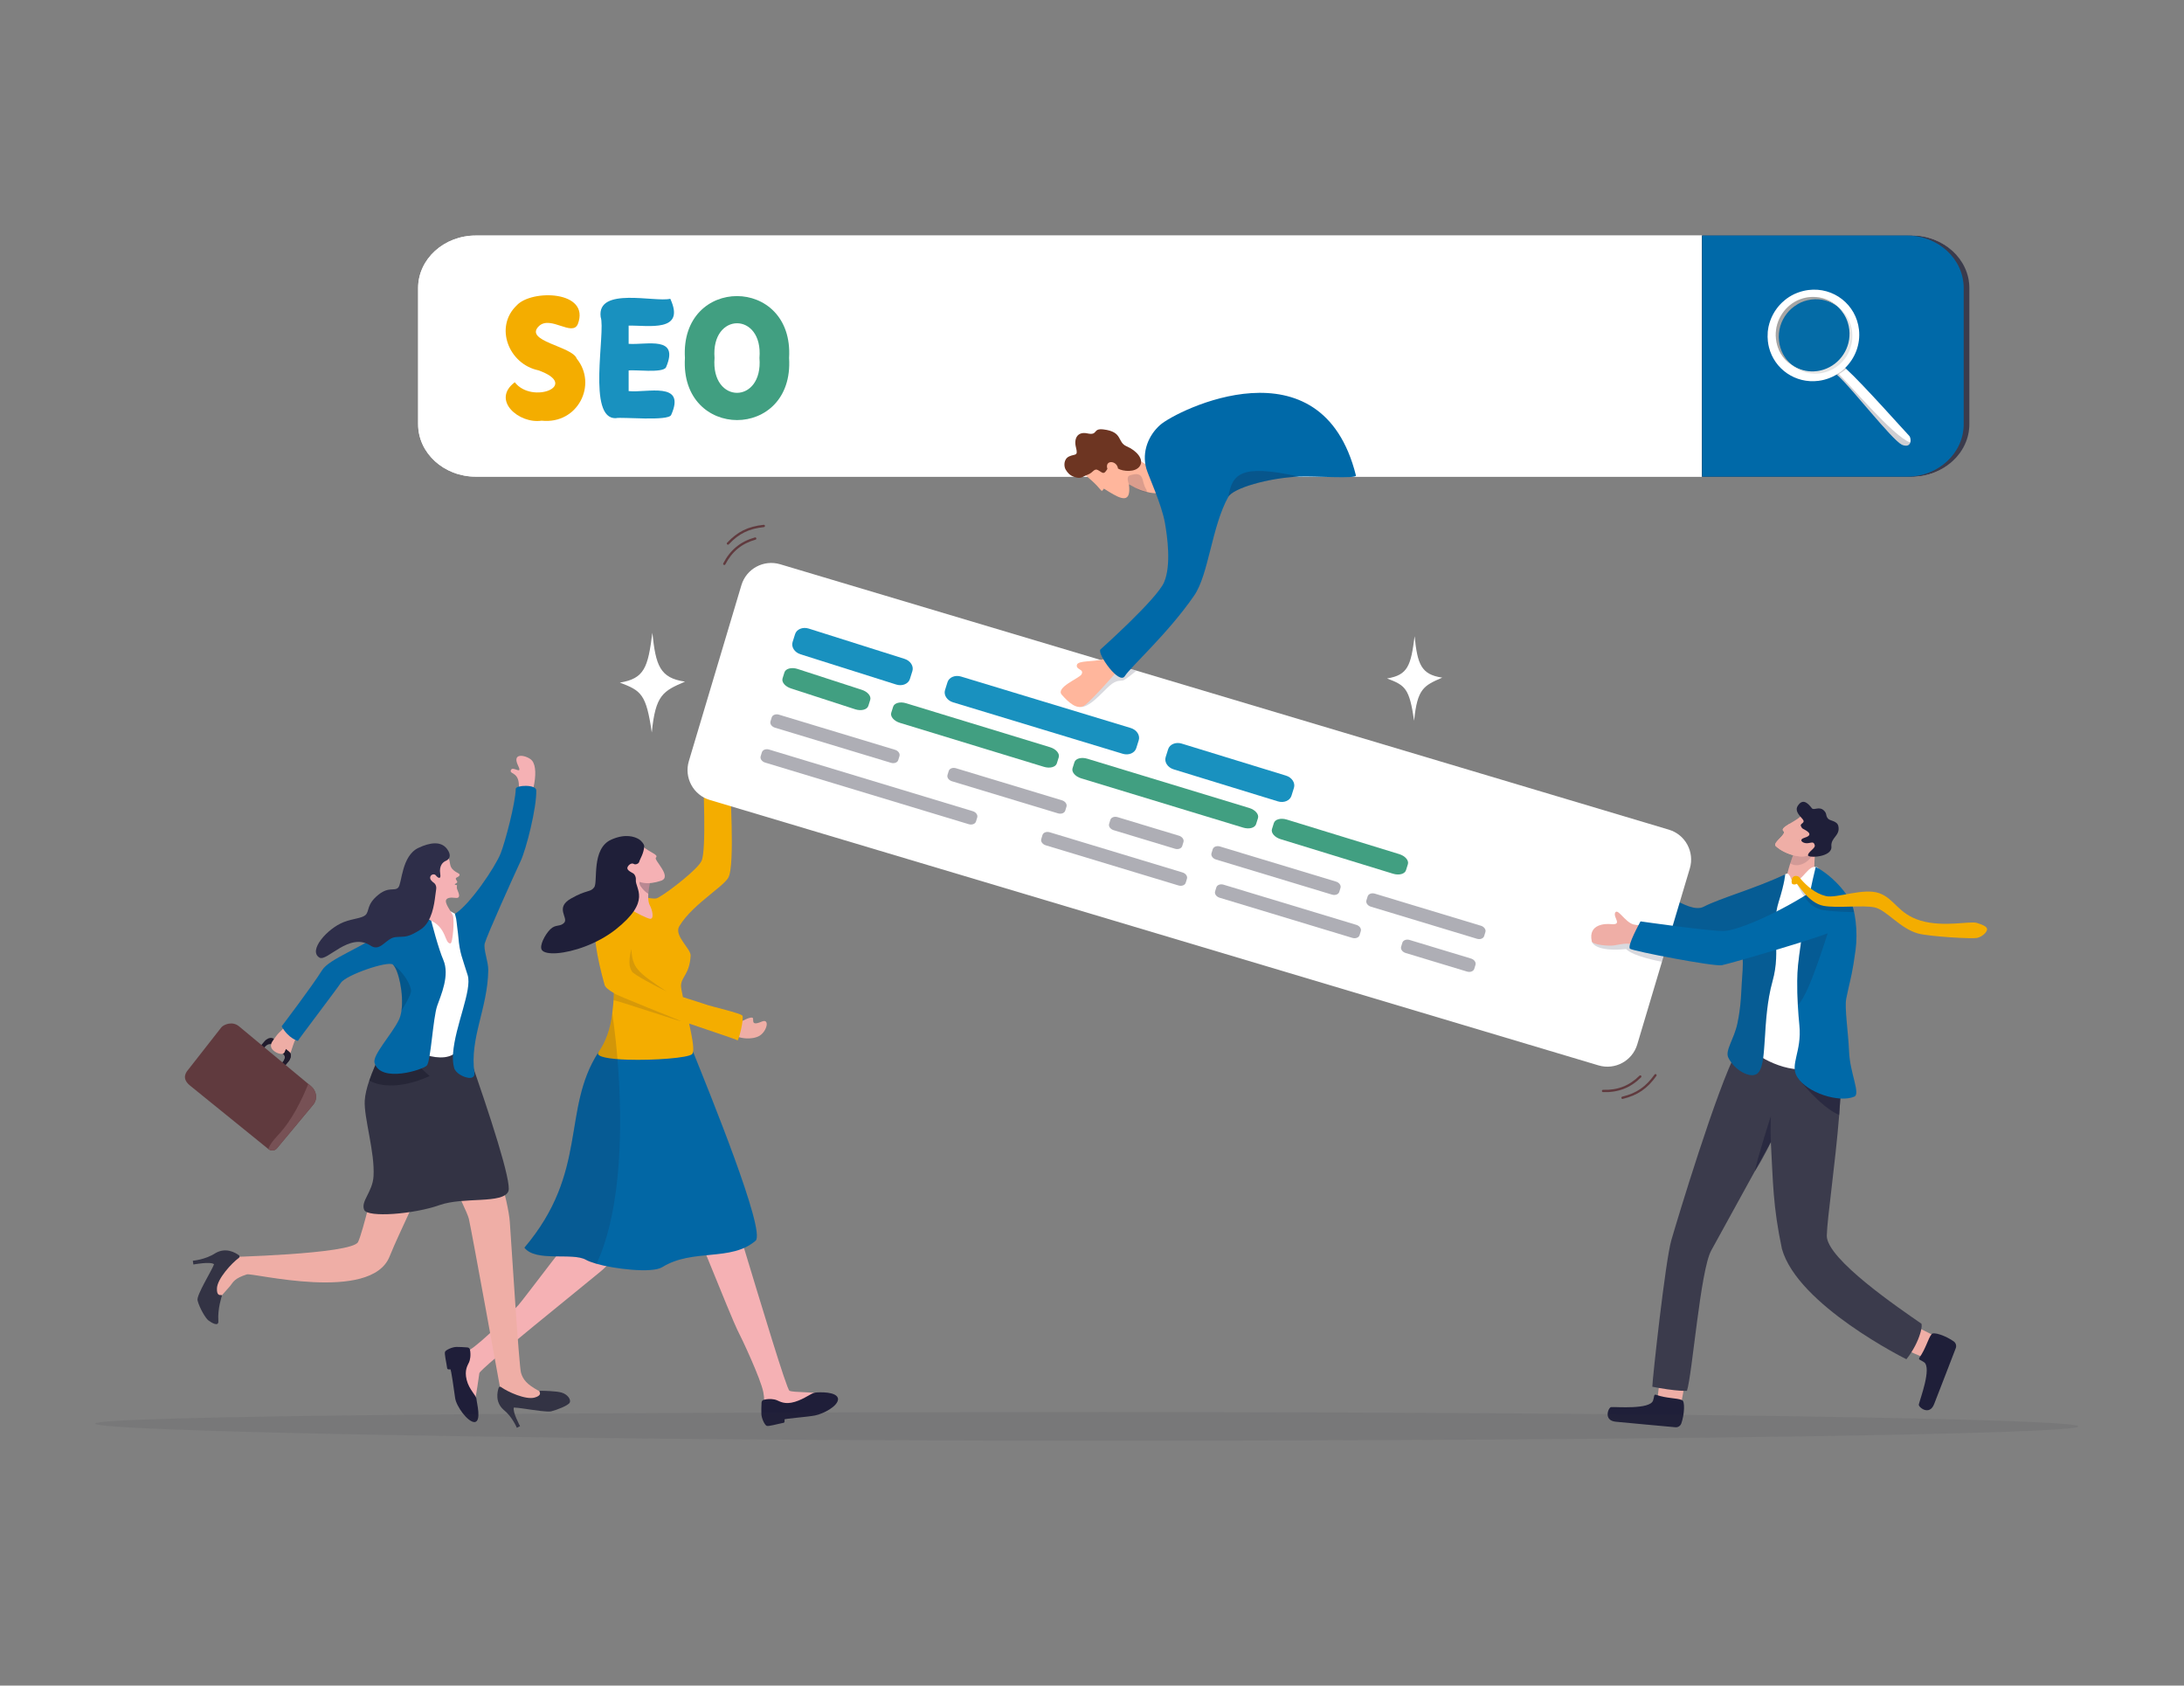 <?xml version="1.0" encoding="utf-8"?>
<!-- Generator: Adobe Illustrator 24.0.2, SVG Export Plug-In . SVG Version: 6.00 Build 0)  -->
<svg version="1.1" id="Layer_1" xmlns="http://www.w3.org/2000/svg" xmlns:xlink="http://www.w3.org/1999/xlink" x="0px" y="0px"
	 viewBox="0 0 2378.33 1835.62" style="enable-background:new 0 0 2378.33 1835.62;" xml:space="preserve">
<rect x="0" y="0" width="2378.33" height="1835.62" fill="#808080" stroke="none"/>
<style type="text/css">
	.st0{fill:#FFFFFF;}
	.st1{display:none;fill:#EDDCC3;}
	.st2{fill:#EFAEA6;}
	.st3{fill:#F5B1B4;}
	.st4{fill:#1F1E39;}
	.st5{opacity:0;fill:#1F1F39;}
	.st6{fill:#0267A5;}
	.st7{fill:#F4AD00;}
	.st8{opacity:0.14;fill:#1F1F39;}
	.st9{opacity:0.16;fill:#1F1F39;}
	.st10{opacity:0.28;fill:#1F1F39;}
	.st11{fill:#1F1F39;}
	.st12{fill:#3B3B4C;}
	.st13{opacity:0.57;fill:#1F1F39;}
	.st14{fill:#32323F;}
	.st15{fill:#0267A4;}
	.st16{opacity:0.15;fill:#1F1F39;}
	.st17{fill:#0069A8;}
	.st18{opacity:0.18;fill:#1F1F39;}
	.st19{opacity:0.1;fill:#32323F;}
	.st20{fill:#F2F2F2;}
	.st21{fill:#20202D;}
	.st22{opacity:0.2;fill:#0D0D1E;}
	.st23{opacity:0.24;fill:#FFFFFF;}
	.st24{opacity:0.02;fill:#F4C83D;}
	.st25{opacity:0.19;fill:#D39333;}
	.st26{fill:#A5A5A5;}
	.st27{fill:#E5E5E5;}
	.st28{opacity:0;fill:#FFFFFF;}
	.st29{opacity:0.5;fill:#5E5E6D;}
	.st30{fill:#419F81;}
	.st31{fill:#1991BF;}
	.st32{opacity:0.17;fill:#1F1F3B;}
	.st33{fill:#333344;}
	.st34{opacity:0.28;fill:#070716;}
	.st35{fill:#201B2C;}
	.st36{fill:#EEADA5;}
	.st37{fill:#603A3E;}
	.st38{fill:#775155;}
	.st39{opacity:0.17;fill:#070716;}
	.st40{fill:#2E2E49;}
	.st41{fill:#FFB69C;}
	.st42{fill:#6D3522;}
	.st43{opacity:0.25;fill:#1F1F39;}
</style>
<path class="st0" d="M962.4,417.59c22.76-3.71,25.95-14.03,30-46.01c3.12,30.3,6.95,41.77,30.12,45.1
	c-20.15,8.75-27.23,11.93-30.64,46.99C986.71,428.21,982.26,425.1,962.4,417.59z"/>
<rect x="-255.74" y="-186.2" class="st1" width="3000" height="2000"/>
<g>
	<path class="st2" d="M794.28,1123.56c8.73,8.77,25.79,8.91,33.06,4.27c8.18-5.23,11.05-19.13,2.2-15.31
		c-13.82,5.97-7.21-3.94-10.44-4.33c-5.38-0.66-14.74,7.26-17.51,5.59C799.87,1112.73,794.28,1123.56,794.28,1123.56z"/>
	<path class="st2" d="M769.05,868.51c6.21-26.92,0.21-41.08,5.76-49.95c10.21-16.32,31.78-4.14,24.18,4.75
		c-7.6,8.88-6.14,27.11-6.77,29.5C788.25,867.9,769.05,868.51,769.05,868.51z"/>
	<path class="st3" d="M698.88,1320.73c-13.24,27.14-26.89,48.83-45.08,64.11S522.56,1490.61,522,1495.4
		c-0.56,4.79-3.6,24.59-4.68,29.33c-1.09,4.73-28.12-39.19-22.57-46.13c5.55-6.94,4.88-1.62,17.03-8.81
		c12.15-7.19,45.9-40.95,52.58-48.32c6.68-7.36,65.18-86.6,74.41-93.21C648.01,1321.66,698.88,1320.73,698.88,1320.73z"/>
	<path class="st4" d="M509.03,1467.36c1.36,0.1,2.48,1.1,2.75,2.43c1.28,6.39-0.06,11.62-0.88,13.5c-1.58,3.58-5.41,8.62-2.7,19.45
		c2.7,10.83,10.38,16.61,10.69,20.95c0.31,4.34,5.73,24.19-2.1,25.01c-7.55-0.05-19.83-17.18-21.14-26.11
		c-1.32-8.93-4.33-31.96-5.3-31.41c-3,0.58-3.35-0.84-3.35-0.84c-0.98-7.03-3.28-16.28-2.35-18.28c0.93-2,7.74-5.13,12.31-5.24
		C500.15,1466.74,505.89,1467.12,509.03,1467.36z"/>
	<g>
		<path class="st3" d="M739.9,1292c1.17,4.22,9.56,25.73,19.88,51.53c3.1,7.76,6.38,15.91,9.68,24.09
			c15.21,37.64,31.04,75.99,33.5,80.64c4.78,9.04,25.61,53.55,28.3,67.94c2.69,14.39-2.24,11.97,2.53,19.75
			c4.78,7.78,62.94-15.16,58.73-17.8c-4.2-2.63-28.36-1.48-32.81-3.61c-3.02-1.45-30.58-93.13-50.59-159.02
			c-2.68-8.84-5.23-17.22-7.57-24.86c-5.88-19.24-10.4-33.75-12.34-39.04c-8.39-23.02-17.07-14.22-36.47-9.61
			C752.75,1282.01,736.76,1280.68,739.9,1292z"/>
		<path class="st4" d="M829.32,1527.39c0.07-1.43,1.05-2.65,2.42-2.99c6.51-1.64,11.91-0.49,13.86,0.29
			c3.71,1.49,8.98,5.26,20.01,1.92c11.02-3.34,17.64-9.53,22.08-10.06c4.44-0.53,23.87-1.36,24.94,6.81
			c0.16,7.91-15.93,16.28-25.05,18.09c-9.12,1.8-33.91,3.43-33.31,4.42c0.68,3.12-0.77,3.55-0.77,3.55
			c-7.18,1.36-16.59,4.21-18.66,3.32c-2.07-0.88-5.47-7.87-5.71-12.65C828.94,1536.72,829.17,1530.69,829.32,1527.39z"/>
	</g>
	<path class="st5" d="M653.17,1385.02c13.46,5.7,33.97,5.22,44.03,6.99c2.73-10.72,3.27-12.9,4.29-17.19
		c0.19-0.79,0.37-1.59,0.54-2.4l-36.02-10.36l-12.57,13.58C653.33,1378.69,653.24,1381.83,653.17,1385.02z"/>
	<path class="st5" d="M720.68,1366.43c1.17,8.29,2.12,15.03,3.39,23.77c12.38-4.86,29.18-2.23,41.65-0.07
		c-0.5-9.24-0.99-18-1.45-25.98l-1.94-7.2L720.68,1366.43z"/>
	<path class="st6" d="M571.07,1358.73c12.37,15.99,52.31,4.84,66.97,13.19c2.34,1.34,6.44,2.86,11.58,4.38
		c18.05,5.34,60.26,10.67,71.5,3.68c33.22-20.63,75.05-5.76,101.71-28.83c11.58-10.02-51.05-163.21-68.07-205.69l0-0.01
		c-0.91-2.26-1.8-4.19-2.68-5.74c0,0-43.28-26.92-81.71-7.78c-6.42,3.2-12.7,7.68-18.63,13.79c-0.09,0.15-0.19,0.3-0.28,0.44
		C611.31,1208.93,641.17,1275.97,571.07,1358.73z"/>
	<path class="st7" d="M803.07,1132.96c-1.42-1.21-24.94-8.71-52.63-18.29c2.92,12.97,5.23,25.25,4.32,30.79
		c-0.17,1.06-0.49,1.87-0.97,2.41c-3.85,4.19-41.73,7.04-70.36,6.13c-19.42-0.62-34.58-2.98-31.96-7.82
		c0.09-0.14,0.19-0.3,0.27-0.44c7.78-10.58,13.1-25.54,15.01-42.29c0.63-5.6,1.61-13.44,1.71-21.98c-5.71-3.36-9.35-6.37-10.05-8.84
		c-7.92-28.18-14.66-62.53-7.84-71.1c6.13-7.71,29.23-24.9,37.79-25.48c8.55-0.58,21.05,3.25,26.21,2.37
		c2.38-0.4,12.1-6.95,22.34-14.91c2.61-2.02,5.26-4.15,7.83-6.29c9.12-7.59,17.23-15.32,19.22-19.68c5.63-12.27,1.48-85.27,2.3-91.1
		c0.81-5.82,30.17-0.53,29.1,3.06c-1.08,3.6,5.55,93.14-2.3,106.41c-1.58,2.66-4.88,5.86-9.16,9.55c-3.11,2.68-6.72,5.6-10.57,8.74
		c-11.9,9.72-25.97,21.55-33.63,34.55c-5.99,10.17,12.81,24.55,12.39,31.92c-1.1,20.08-9.91,22.91-10.46,32.29
		c-0.12,2.14,0.74,6.84,2.08,12.89c11.58,3.85,22.4,7.01,27.59,8.89c3.46,1.25,34.72,8.54,37.04,11.2
		C810.59,1108.54,804.33,1134.01,803.07,1132.96z"/>
	<path class="st8" d="M725.84,1079.68c-32.67-21.57-37.08-25.83-38.33-46.17c-4.19,16.69-1.04,21.43,0.74,24.54
		S713.69,1073.93,725.84,1079.68z"/>
	<path class="st8" d="M741.62,1112.03c0.41-0.17-73.11-29.12-73.17-30.52c-0.13,3.25-0.13,5.79-0.32,7.79
		C670.39,1088.82,740.28,1112.59,741.62,1112.03z"/>
	<path class="st9" d="M571.07,1358.73c12.37,15.99,52.31,4.84,66.97,13.19c2.34,1.34,6.44,2.86,11.58,4.38
		c28.28-61.02,28.42-155.22,22.81-222.89c-0.62-7.51-1.31-14.7-2.05-21.47c-1.15-10.61-2.4-20.2-3.63-28.49
		c-1.9,16.74-7.22,31.71-15,42.28c-0.09,0.15-0.19,0.3-0.28,0.44C611.31,1208.93,641.17,1275.97,571.07,1358.73z"/>
	<g>
		<path class="st3" d="M708.32,959.17c-3.5,15.04-2.84,22.87-0.47,27.16c2.34,4.24,4.88,14.56,0.11,14.29
			c-2.36-0.13-16.18-6.66-21.2-10.45c-5.01-3.79-7.92-11.04-7.92-11.04s11.23-18.99,19-34.89
			C705.62,928.33,708.32,959.17,708.32,959.17z"/>
		<path class="st10" d="M706.07,973.37c0.14-1.99,0.4-4.21,0.82-6.68c0.14-0.87,1.26-6.58,1.44-7.51c-0.81-0.82-2.24-2.01-3.08-2.18
			c-1.15-0.23-3.54,0-4.6-1.37c-1.76-2.26-5.4,4.13-3.92,7.94C697.29,965.05,701.4,970.75,706.07,973.37z"/>
		<g>
			<g>
				<path class="st3" d="M698.37,920.59c10.3,8.69,19.09,9.91,15.86,13.45c-2.44,2.68,18.38,20.91,5.49,25.15
					c-12.8,4.21-25.62,4.38-33.98-7.09c-8.36-11.47-13.56-17.98-13.56-17.98L698.37,920.59z"/>
				<path class="st11" d="M701.54,921.61c-0.41,7.85-4.57,13.6-5.5,17.05c-0.53,1.95-4.07,3.31-5.77,2.22
					c-1.89-1.22-4.78-0.12-6.59,2.81c-2.18,3.52,2.89,5.64,5.76,7.38c2.14,1.3,3.26,4.52,2.99,7.03
					c-1.04,9.55,17.74,22.74-22.21,54.3c-10.08,7.87-21.65,13.94-32.82,18.2c-22.53,8.61-43.47,9.9-47.39,3.86
					c-2.86-4.4,3.29-16.51,9.18-22.39c5.89-5.88,10.74-2.45,15.17-7.17c5.07-5.4-10.43-16.18,7.32-26.32
					c17.75-10.14,21.01-6.51,25.37-12.24c4.36-5.72-3.51-42.32,18.81-52.08c15.46-6.76,25.47-3.08,30.16-0.18
					C697.99,915.32,701.66,919.28,701.54,921.61z"/>
			</g>
		</g>
	</g>
</g>
<g>
	<g>
		<g>
			<path class="st2" d="M1805.1,1523.72c0.5-10.64,5.05-37.15,5.05-37.15l27.72,2.82l-7.2,39.75l-20.05,10.18L1805.1,1523.72z"/>
			<path class="st11" d="M1803.57,1519c-2.83-0.98-1.91,1.94-3.43,6.26c-3.49,9.91-40.05,6.68-45.65,7.06
				c-2.89,0.2-8.99,14.67,5.17,15.97c12.24,1.12,51.44,4.87,64.85,6.01c2.8,0.24,5.44-1.45,6.4-4.13c3.4-9.57,4.28-24.84,0.58-25.52
				C1826.02,1522.3,1815.38,1523.09,1803.57,1519z"/>
		</g>
		<g>
			<path class="st2" d="M2095.2,1478.29c-10.04-3.47-34.15-15.32-34.15-15.32l10.3-25.95l36.05,18.12l4.23,22.2L2095.2,1478.29z"/>
			<path class="st11" d="M2090.27,1478.44c-1.72,2.46,1.33,2.38,5.05,5.07c8.52,6.15-4.61,40.51-5.78,46.02
				c-0.6,2.85,11.57,12.79,16.7-0.5c4.44-11.49,18.78-48.26,23.55-60.87c1-2.64,0.11-5.66-2.19-7.33
				c-8.22-5.97-22.58-11.11-24.25-7.73C2099.59,1457.71,2097.42,1468.19,2090.27,1478.44z"/>
		</g>
		<path class="st12" d="M1799.34,1510.15c2.46,0.49,4.8,0.93,7.01,1.31c13.53,2.41,22.36,3.04,26.94,3.19
			c2.54,0.08,3.77,0.02,3.77,0.02c5.97-18.79,14.56-131.38,26.47-152.93c10.43-18.88,31.95-58.04,47.34-86.07
			c9.69-17.64,16.95-30.88,17.52-31.89c0.02-0.02,0.02-0.03,0.02-0.04c0.01-0.01,0.01-0.01,0.01-0.01
			c2.42,43.58,2.14,69.34,12.05,116.24c17.1,61.54,135.55,120.25,135.55,120.25c2.01-2.51,3.84-5.08,5.46-7.63
			c6.15-9.61,9.6-19.05,10.76-25.08c0.78-4.04,0.54-6.53-0.59-6.5c-21.91-15.23-102.9-69.99-102.3-95.45
			c0.45-19.17,9.18-77.23,13.49-131.3c0.93-11.81,1.66-23.43,2.05-34.41c0-0.06,0-0.13,0.01-0.19c0.01-0.43,0.03-0.86,0.04-1.28
			c0.16-5,0.25-9.86,0.25-14.55c0-2.18-10.55-5.03-24.48-7.83c-27.07-5.43-66.94-10.7-66.94-10.7l-22.34-0.91
			c-22.13,42.02-64.86,183.63-71.4,206.26C1813.49,1373.32,1799.43,1502.3,1799.34,1510.15z"/>
		<path class="st13" d="M1910.87,1275.69c10.91-17.04,17.55-31.96,17.55-31.96c-0.48-13.07,0.01-28.23,0.01-28.23
			S1915.71,1254.17,1910.87,1275.69z"/>
	</g>
	<path class="st14" d="M1955.86,1158.99c2.04,5.46,6.54,10.65,12.01,15.29c14.59,12.42,36.07,21.04,36.07,21.04
		s0.52-7.24,0.93-15.46c0-0.06,0-0.13,0.01-0.19c0.02-0.42,0.04-0.85,0.06-1.27v-0.01c0.4-8.72,0.66-18.09,0.03-20.93
		c-0.61-2.8-12.41-2.49-24.28-1.44C1968.33,1157.11,1955.86,1158.99,1955.86,1158.99z"/>
</g>
<path class="st2" d="M1976.87,928.77c-2.05,9.38-0.08,34.1-4.27,43.79l-23.7-2.65c0,0-18.88-1.73-13.34-5.36
	c7.4-4.83,10.4-10.87,11.71-16.51c0.15-0.67,0.34-1.37,0.54-2.11c0.48-1.79,1.08-3.74,1.73-5.74c1.57-4.84,3.41-9.87,4.6-13.01
	c0.74-1.96,1.22-3.19,1.22-3.19l0.25-1.87l1.73-1.8l8.75-9.16C1966.07,911.16,1979.11,918.49,1976.87,928.77z"/>
<path class="st8" d="M1949.52,940.2c1.57-4.84,3.41-9.87,4.6-13.01c0.74-1.96,1.22-3.19,1.22-3.19l0.25-1.87l1.73-1.8l5.14-0.11
	c0,0,9.28,6.5,10.4,9.68C1974.51,934.56,1959.94,947.16,1949.52,940.2z"/>
<path class="st0" d="M1979.34,944.67c-9.65-4.74-16.43,15.43-24.82,14.59c-5.09-0.51-3.57-2.58-5.5-5.42
	c-1.19-1.75-2.25-3.66-5.01-1.62c-56.09,41.53-30.4,176.85-37.99,184.58c-6.2,6.32,30.61,29.33,56.7,27.57
	c35.78-2.42,40.79-41.47,41.15-49.04c0.36-7.57,1.34-137.13,1.34-137.13S1991.98,961.6,1979.34,944.67z"/>
<path class="st13" d="M1957.26,1173.11c0,0,24.04,31.89,45.57,41.16c0.93-11.81,1.66-23.43,2.05-34.41c0-0.06,0-0.13,0.01-0.19
	c0.02-0.42,0.04-0.85,0.06-1.27v-0.01h-0.02l-37.06-4.1L1957.26,1173.11z"/>
<path class="st15" d="M1789.43,994.56c7.07,4.63,26.61,28.18,52.84,27.4c38.36-1.14,37.05-11.48,47.62-2.48
	c10.57,9,8.08,34.51,6.91,50.49c-0.54,7.38-0.63,25.47-4.83,44.75c-3.82,17.56-13.7,29.35-9.78,37.18
	c6.99,13.97,23.6,22.41,30.92,17.61c12.57-8.24,4.81-56.72,17.2-101.22c9.58-34.4-2.28-57.83,6.61-86.09
	c6.73-21.38,7.1-29.98,7.1-29.98c-33.23,15.69-70.72,25.86-88.83,35.29c-16.95,8.82-54.57-26.69-60.27-21.53
	C1786.69,973.42,1789.43,994.56,1789.43,994.56z"/>
<path class="st16" d="M1789.43,994.56c7.07,4.63,26.61,28.18,52.84,27.4c38.36-1.14,37.05-11.48,47.62-2.48
	c10.57,9,8.08,34.51,6.91,50.49c-0.54,7.38-0.63,25.47-4.83,44.75c-3.82,17.56-13.7,29.35-9.78,37.18
	c6.99,13.97,23.6,22.41,30.92,17.61c12.57-8.24,4.81-56.72,17.2-101.22c9.58-34.4-2.28-57.83,6.61-86.09
	c6.73-21.38,7.1-29.98,7.1-29.98c-33.23,15.69-70.72,25.86-88.83,35.29c-16.95,8.82-54.57-26.69-60.27-21.53
	C1786.69,973.42,1789.43,994.56,1789.43,994.56z"/>
<path class="st17" d="M2020.7,1034.29c-0.84,6.22-1.59,11.21-2.27,15.42c-1.41,8.59-2.58,13.9-3.92,19.7
	c-1.13,4.91-2.38,10.2-3.99,18.13c-2.01,9.92,2.32,37.88,3.07,57.38c0.9,23.56,12.78,46.38,5.64,49.36
	c-16.73,7-51.46-4.35-61.97-21.19c-8.71-13.96,5.16-27.43,2.2-56.81c-1.22-12.09-2.56-31.18-2.33-48.21
	c0.07-5.94,0.34-11.62,0.87-16.67c0.38-3.63,0.82-7.36,1.31-11.16c5.07-39.61,15.25-85.8,17.98-96.22c0,0,21.04,10.19,36.67,34.93
	C2020.54,989.35,2023.28,1015.33,2020.7,1034.29z"/>
<path class="st18" d="M1994.32,1005.29c-4.02,8.5-22.7,75.5-36.25,89.04c-1.08-10.75-0.6-37.87-0.07-42.92
	c0.38-3.63,0.82-7.36,1.31-11.16l1.86-14.5L1994.32,1005.29z"/>
<g>
	<path class="st2" d="M1961,888.87c-5.97,5.98-23.32,12.41-18.96,16.06s-12.62,12.62-8.12,16.67c10.9,9.82,29.77,13.62,35.79,9.43
		c6.02-4.18,17.99-19.94,17.99-19.94L1961,888.87z"/>
	<path class="st2" d="M1968.9,931.51c-5.14,2.58-16.67,0.94-26.49-4.13c-3.09-1.6-6-3.53-8.5-5.78c-2.66-2.39,2.17-6.5,5.68-10.21
		c2.43-2.58,4.23-4.97,2.45-6.46c-2.34-1.97,1.59-4.73,6.66-7.8c3.68,0.66,8.21,2.06,13.17,3.89c7.89,2.92,16.87,6.93,25.26,10.83
		c-2.45,3.18-12.19,15.55-17.42,19.19C1969.45,931.21,1969.18,931.37,1968.9,931.51z"/>
	<path class="st11" d="M1967.32,904.79c-3.88-2.57-4.7-1.83-6.16-5.11c-1.47-3.29,5.7-3.08,1.73-7.74c-3.97-4.66-8.8-9.22-4.82-14.9
		c5.76-8.23,11.53-1.32,14.97,3.1c2.21,2.84,7.82-2.44,13,2.35c4.06,3.76,1.48,5.81,4.95,9.32c2.1,2.12,9.7,2.13,10.93,7.85
		c2.29,10.62-8.46,12.22-7.56,22.24c1.05,11.69-25.11,12.69-25.45,9.62c-0.39-3.59,8.08-7.64,7.35-10.88
		c-1.1-4.89-3.67-2.61-8.26-2.36c-4.91,0.27-10.08-3.83-2.64-6.07C1972.77,909.97,1970.83,907.12,1967.32,904.79z"/>
</g>
<path class="st19" d="M103.6,1550.34c0,8.62,509.55,18.62,1096.66,18.62s1063.06-6.99,1063.06-15.6c0-8.62-475.95-15.6-1063.06-15.6
	S103.6,1541.73,103.6,1550.34z"/>
<g>
	<path class="st20" d="M2143.91,313.71v148.18c0,31.6-28.13,57.21-62.83,57.21H518.14c-34.7,0-62.83-25.62-62.83-57.21V313.71
		c0-31.6,28.13-57.21,62.83-57.21h1562.94C2115.78,256.49,2143.91,282.11,2143.91,313.71z"/>
	<path class="st0" d="M2143.91,313.71v148.18c0,31.6-28.13,57.21-62.83,57.21H518.14c-34.7,0-62.83-25.62-62.83-57.21V313.71
		c0-31.6,28.13-57.21,62.83-57.21h1562.94C2115.78,256.49,2143.91,282.11,2143.91,313.71z"/>
	<path class="st21" d="M2143.91,313.71v148.18c0,31.6-28.13,57.21-62.83,57.21h-227.54V256.49h227.54
		C2115.78,256.49,2143.91,282.11,2143.91,313.71z"/>
	<path class="st12" d="M2144.59,313.71v148.18c0,31.6-28.2,57.21-62.98,57.21h-228.07V256.49h228.07
		C2116.39,256.49,2144.59,282.11,2144.59,313.71z"/>
	<path class="st17" d="M2138.43,313.71v148.18c0,31.6-27.6,57.21-61.65,57.21h-223.25V256.49h223.25
		C2110.83,256.49,2138.43,282.11,2138.43,313.71z"/>
	<g>
		<path class="st0" d="M2080.25,481.88c-0.85,2.77-3.41,4.71-8.78,2.56c-0.13-0.05-0.27-0.12-0.42-0.2
			c-11.06-5.66-54.45-61.48-68.98-74.65c-0.53-0.48-1-0.9-1.39-1.26c-0.48-0.44-0.86-0.78-1.12-1.01c-0.16-0.14-0.27-0.24-0.35-0.31
			c-0.02-0.02-0.04-0.03-0.05-0.04c-0.66-0.54-0.59-1.62-0.09-2.83c0-0.01,0.01-0.02,0.01-0.03c0.52-1.23,1.48-2.62,2.58-3.75
			c1.77-1.82,3.91-2.99,5.17-1.89c0.04,0.04,0.11,0.09,0.19,0.16c0.01,0.01,0.03,0.03,0.05,0.04c0.52,0.45,1.75,1.56,3.57,3.22
			c18.21,16.58,65.01,69.33,68.34,72.62C2080.32,475.83,2081.07,479.23,2080.25,481.88z"/>
		<path class="st22" d="M2080.25,481.88c-0.85,2.77-3.41,4.71-8.78,2.56c-0.13-0.05-0.27-0.12-0.42-0.2
			c-11.06-5.66-54.45-61.48-68.98-74.65c-1.18-1.07-2.03-1.84-2.52-2.27c-0.16-0.14-0.27-0.24-0.35-0.31
			c-0.02-0.02-0.04-0.03-0.05-0.04c-0.66-0.55-0.59-1.64-0.07-2.86C2012.62,416.22,2061.36,475.31,2080.25,481.88z"/>
		<path class="st22" d="M2010.64,401.88c-2.38,1.53-6.94,5.26-9.96,6.45c-0.48-0.44-0.86-0.78-1.12-1.01
			c-0.16-0.14-0.27-0.24-0.35-0.31c-0.02-0.02-0.04-0.03-0.05-0.04c-0.66-0.54-0.59-1.62-0.09-2.83l7.12-5.25l0.88-0.23
			C2007.58,399.11,2008.82,400.22,2010.64,401.88z"/>
		<g>
			<path class="st0" d="M2024.39,359.01c-3.02-27.31-27.67-46.65-55.06-43.18c-3.74,0.48-7.33,1.35-10.75,2.58
				c-1.3,0.47-2.59,0.99-3.85,1.56c-0.42,0.19-0.85,0.39-1.26,0.6c-0.19,0.09-0.37,0.18-0.55,0.27c-0.5,0.24-0.99,0.5-1.47,0.77
				c-0.33,0.17-0.65,0.35-0.97,0.54c-0.54,0.31-1.06,0.62-1.58,0.95c-0.1,0.06-0.21,0.13-0.31,0.19c-0.05,0.02-0.09,0.05-0.13,0.08
				c-0.39,0.24-0.76,0.49-1.14,0.75c-0.02,0.01-0.03,0.02-0.05,0.03c-0.45,0.31-0.9,0.62-1.34,0.94c-0.36,0.26-0.72,0.52-1.06,0.8
				c-0.18,0.13-0.36,0.27-0.54,0.41c-1.16,0.91-2.27,1.87-3.34,2.88c-0.12,0.11-0.25,0.23-0.37,0.35c-0.05,0.03-0.09,0.08-0.13,0.13
				c-0.18,0.16-0.35,0.34-0.53,0.52c-0.09,0.07-0.18,0.16-0.26,0.26c-0.1,0.1-0.2,0.2-0.31,0.31c-0.34,0.34-0.67,0.68-0.99,1.04
				c-0.35,0.37-0.69,0.76-1.03,1.14c-0.32,0.36-0.64,0.74-0.94,1.12c-0.18,0.22-0.35,0.43-0.52,0.65c-0.31,0.39-0.63,0.8-0.93,1.21
				c-0.04,0.05-0.07,0.1-0.1,0.14c-0.28,0.38-0.56,0.76-0.83,1.15c-0.29,0.4-0.57,0.82-0.85,1.24c-0.28,0.43-0.56,0.86-0.83,1.3
				c-0.01,0.02-0.02,0.03-0.02,0.04c-0.29,0.48-0.58,0.96-0.85,1.45c-0.34,0.59-0.66,1.18-0.97,1.79c-0.21,0.39-0.4,0.79-0.6,1.18
				c-0.01,0-0.01,0.01-0.01,0.02c-0.23,0.48-0.46,0.97-0.68,1.45c-0.01,0.02-0.02,0.04-0.02,0.06c-0.23,0.52-0.45,1.03-0.66,1.55
				c-0.36,0.88-0.69,1.77-1,2.68c-0.08,0.23-0.16,0.47-0.23,0.7c-0.11,0.35-0.23,0.69-0.32,1.04c-0.08,0.26-0.15,0.52-0.23,0.77
				c-0.01,0.01-0.01,0.01-0.01,0.02c-0.05,0.18-0.1,0.35-0.14,0.52c-0.02,0.02-0.02,0.03-0.02,0.05c-0.07,0.27-0.14,0.53-0.22,0.8
				c-0.08,0.33-0.16,0.66-0.23,1c-0.06,0.24-0.12,0.49-0.17,0.75c-0.08,0.37-0.16,0.73-0.23,1.11c-0.04,0.17-0.07,0.35-0.1,0.52
				c-0.02,0.05-0.02,0.1-0.02,0.15c-0.06,0.27-0.1,0.54-0.14,0.81c-0.01,0.02-0.02,0.06-0.02,0.09c-0.06,0.33-0.1,0.67-0.15,1
				c-0.01,0.01-0.01,0.01,0,0.02c-0.02,0.07-0.03,0.15-0.03,0.23c-0.04,0.28-0.08,0.56-0.1,0.84c-0.02,0.11-0.03,0.23-0.04,0.35
				c-0.06,0.48-0.1,0.95-0.14,1.42c-0.24,3.09-0.2,6.25,0.15,9.43c0.26,2.32,0.67,4.58,1.22,6.77c6,23.66,28.77,39.58,53.84,36.41
				c4.07-0.52,7.98-1.51,11.66-2.91c2.63-1,5.15-2.21,7.54-3.61c0.22-0.13,0.43-0.26,0.64-0.39h0.01c0.59-0.35,1.16-0.71,1.72-1.09
				c2.69-1.77,5.2-3.8,7.49-6.04C2020.13,390.17,2026.16,374.99,2024.39,359.01z M1988.23,403.06c-0.29,0.1-0.59,0.2-0.88,0.3
				c-0.31,0.1-0.6,0.19-0.91,0.28c-0.15,0.05-0.31,0.1-0.46,0.14c-0.38,0.1-0.76,0.21-1.15,0.31c-0.01,0.01-0.02,0.02-0.03,0.01
				l-0.58,0.15c-0.19,0.05-0.39,0.1-0.58,0.14c-0.26,0.06-0.52,0.11-0.77,0.16c-0.48,0.1-0.96,0.19-1.44,0.27
				c-0.47,0.08-0.96,0.14-1.44,0.21c-0.43,0.06-0.85,0.1-1.26,0.14c-1.57,0.15-3.13,0.21-4.68,0.16c-0.2,0-0.39-0.01-0.6-0.02h-0.06
				c-0.3-0.01-0.6-0.02-0.89-0.05c-0.14-0.01-0.29-0.02-0.43-0.03c-0.17,0-0.34-0.02-0.51-0.04c-0.09,0-0.19-0.01-0.27-0.02
				c-0.02,0.01-0.03,0.01-0.05,0c-0.38-0.03-0.76-0.08-1.13-0.12c-0.42-0.06-0.85-0.11-1.26-0.18c-0.8-0.12-1.59-0.27-2.37-0.45
				c-0.39-0.08-0.78-0.18-1.17-0.28c-0.48-0.12-0.96-0.25-1.43-0.39c-0.48-0.14-0.94-0.29-1.41-0.45c-0.47-0.15-0.93-0.32-1.39-0.5
				c-0.46-0.17-0.92-0.35-1.37-0.55c-0.39-0.17-0.78-0.34-1.17-0.52c-0.04-0.02-0.08-0.04-0.13-0.06c-0.02-0.01-0.03-0.02-0.05-0.02
				c-0.44-0.21-0.88-0.42-1.31-0.65c-0.48-0.25-0.97-0.52-1.44-0.78c-0.36-0.2-0.72-0.42-1.08-0.64c-0.01-0.01-0.02-0.02-0.03-0.02
				c-0.11-0.06-0.23-0.14-0.34-0.21c-0.02,0-0.02-0.01-0.02-0.02c-0.2-0.13-0.4-0.26-0.6-0.39c-0.16-0.1-0.32-0.21-0.48-0.32
				c-0.33-0.23-0.66-0.45-0.99-0.69c-0.39-0.27-0.76-0.56-1.14-0.85c-0.43-0.35-0.85-0.69-1.27-1.05c-0.02-0.02-0.06-0.05-0.09-0.07
				c-0.09-0.07-0.18-0.15-0.27-0.23c-0.21-0.18-0.42-0.37-0.63-0.56c-0.42-0.38-0.83-0.77-1.24-1.18c-0.01-0.01-0.02-0.02-0.04-0.04
				c-0.62-0.62-1.22-1.26-1.8-1.92c-0.27-0.29-0.52-0.6-0.77-0.91c-0.31-0.37-0.61-0.75-0.9-1.14c-0.12-0.15-0.23-0.31-0.35-0.46
				c-0.24-0.32-0.48-0.64-0.7-0.97c-0.54-0.76-1.05-1.55-1.52-2.36c-0.06-0.11-0.14-0.23-0.2-0.35c-0.21-0.36-0.41-0.72-0.61-1.09
				c-0.01-0.02-0.02-0.03-0.02-0.04c-0.23-0.42-0.44-0.85-0.66-1.29c0,0,0,0,0-0.01c-0.23-0.45-0.43-0.9-0.64-1.36
				c-0.21-0.46-0.4-0.93-0.59-1.39c-0.19-0.47-0.37-0.94-0.54-1.42c-0.2-0.56-0.39-1.14-0.56-1.71c-0.1-0.32-0.19-0.64-0.28-0.97
				c-0.02-0.02-0.02-0.05-0.02-0.08c-0.06-0.24-0.13-0.48-0.19-0.72c-0.1-0.39-0.2-0.79-0.29-1.18c-0.07-0.31-0.15-0.64-0.2-0.97
				c-0.04-0.18-0.07-0.35-0.1-0.53c-0.01-0.03-0.02-0.07-0.02-0.11c-0.07-0.41-0.14-0.83-0.2-1.24c-0.08-0.52-0.15-1.04-0.21-1.57
				v-0.02c-0.19-1.67-0.27-3.32-0.25-4.96c0-0.23,0.01-0.46,0.02-0.69c0-0.11,0-0.23,0.01-0.34c0-0.11,0.01-0.23,0.02-0.35
				c0.02-0.31,0.03-0.61,0.06-0.91c0.02-0.25,0.03-0.5,0.06-0.76c0.02-0.25,0.04-0.5,0.07-0.75c0.02-0.23,0.05-0.45,0.07-0.67
				c0.03-0.27,0.07-0.56,0.1-0.82c0.04-0.27,0.08-0.53,0.12-0.79c0.06-0.31,0.1-0.61,0.16-0.91c0.1-0.51,0.2-1.01,0.31-1.51
				c0.12-0.55,0.26-1.09,0.4-1.63c0.14-0.48,0.27-0.94,0.42-1.42c0.1-0.33,0.2-0.67,0.32-1c0.08-0.27,0.18-0.53,0.27-0.79
				c0.19-0.52,0.38-1.03,0.59-1.55c0.01-0.01,0.01-0.01,0.01-0.02c0.19-0.46,0.38-0.92,0.59-1.37c0.04-0.1,0.09-0.19,0.13-0.28
				c0.19-0.39,0.36-0.78,0.56-1.17c0.03-0.08,0.08-0.16,0.12-0.25c0.24-0.48,0.5-0.97,0.76-1.43c0.27-0.48,0.55-0.97,0.84-1.43
				c0.29-0.47,0.58-0.93,0.89-1.39c0.3-0.46,0.62-0.92,0.95-1.36c0.32-0.45,0.65-0.89,1-1.32c0.24-0.31,0.48-0.61,0.74-0.91
				c0.16-0.19,0.33-0.39,0.5-0.58c0.14-0.17,0.29-0.34,0.44-0.51c0.32-0.35,0.65-0.7,0.98-1.05c0.14-0.15,0.28-0.3,0.43-0.44
				c0.14-0.14,0.28-0.28,0.42-0.42c0.02-0.02,0.02-0.03,0.04-0.04c0.19-0.19,0.4-0.39,0.6-0.57c0.21-0.2,0.42-0.39,0.64-0.59
				c0.58-0.52,1.18-1.02,1.79-1.51c0,0,0,0,0.01,0c0.31-0.25,0.61-0.48,0.93-0.72c0.25-0.19,0.5-0.37,0.75-0.56
				c0.39-0.27,0.78-0.54,1.18-0.81c0.33-0.22,0.65-0.43,0.99-0.64c0.67-0.42,1.35-0.81,2.04-1.19c0.11-0.06,0.23-0.13,0.35-0.19
				c1.22-0.64,2.46-1.23,3.75-1.75c0.18-0.07,0.35-0.14,0.53-0.21c1.28-0.5,2.58-0.93,3.93-1.3c0.2-0.06,0.4-0.11,0.6-0.16
				c0.2-0.06,0.4-0.1,0.6-0.14c0.19-0.05,0.37-0.09,0.56-0.13c0.03-0.02,0.06-0.02,0.1-0.02c0.29-0.07,0.58-0.13,0.87-0.19
				c0.91-0.19,1.84-0.33,2.79-0.45c0.1-0.02,0.21-0.02,0.32-0.04c0.42-0.05,0.84-0.1,1.26-0.13c0.33-0.02,0.66-0.06,0.98-0.07
				c0.06-0.01,0.11-0.01,0.17-0.01c0.15-0.01,0.3-0.02,0.45-0.02c0.35-0.02,0.7-0.03,1.05-0.04c0.43-0.01,0.85-0.01,1.27,0h0.01
				c0.33,0,0.66,0.01,0.99,0.02c0.33,0.01,0.66,0.02,0.99,0.05c0.41,0.02,0.83,0.06,1.25,0.1c0.35,0.04,0.71,0.07,1.06,0.12
				c0.52,0.06,1.03,0.14,1.55,0.23c0.21,0.03,0.41,0.06,0.61,0.1c0.31,0.05,0.61,0.11,0.92,0.18c0.44,0.09,0.88,0.19,1.3,0.29
				c0.57,0.14,1.14,0.29,1.7,0.45c0.65,0.19,1.29,0.39,1.92,0.61c0.47,0.16,0.93,0.34,1.4,0.52c0.45,0.19,0.89,0.36,1.33,0.56
				c0.14,0.06,0.27,0.11,0.41,0.18c0.23,0.1,0.44,0.2,0.66,0.31c0.6,0.27,1.18,0.57,1.76,0.88c0.33,0.18,0.66,0.36,0.99,0.55
				c0.35,0.2,0.68,0.4,1.03,0.61c0.34,0.21,0.68,0.43,1.01,0.64c0.23,0.14,0.45,0.29,0.67,0.44c0.23,0.16,0.47,0.32,0.69,0.48
				c0.01,0,0.01,0.01,0.01,0.01c0.19,0.13,0.37,0.27,0.55,0.39c0.25,0.19,0.49,0.37,0.74,0.56c0.3,0.23,0.59,0.48,0.88,0.72
				c0.02,0.02,0.05,0.03,0.07,0.06c0.14,0.11,0.28,0.23,0.41,0.35c0.22,0.19,0.44,0.38,0.66,0.58c0.1,0.08,0.19,0.17,0.28,0.26
				c0.04,0.03,0.08,0.07,0.12,0.11c0.27,0.24,0.53,0.49,0.79,0.74c0.24,0.23,0.48,0.48,0.72,0.72c0.2,0.21,0.4,0.42,0.6,0.64
				c0.17,0.18,0.33,0.35,0.49,0.53c0.23,0.26,0.47,0.52,0.68,0.79c0.14,0.15,0.27,0.31,0.39,0.47c0.19,0.23,0.39,0.47,0.57,0.71
				c0.19,0.24,0.38,0.48,0.56,0.73c0.51,0.66,0.98,1.34,1.43,2.03c0.12,0.19,0.25,0.39,0.37,0.59c0.05,0.06,0.09,0.13,0.12,0.19
				c0.15,0.23,0.3,0.48,0.44,0.72c0.23,0.39,0.47,0.79,0.68,1.2c0.18,0.31,0.34,0.63,0.51,0.95c0.02,0.04,0.04,0.09,0.06,0.13
				c0.13,0.26,0.27,0.52,0.39,0.79c0.1,0.2,0.19,0.4,0.28,0.6c0.07,0.16,0.14,0.32,0.22,0.48c0.13,0.29,0.26,0.58,0.38,0.88
				c0.02,0.05,0.04,0.1,0.06,0.14c0.12,0.3,0.24,0.6,0.35,0.89c0.08,0.2,0.15,0.4,0.23,0.6c0.12,0.33,0.24,0.66,0.35,0.99
				c0.11,0.33,0.22,0.67,0.32,1.01c0.06,0.19,0.12,0.39,0.18,0.6c0.09,0.29,0.17,0.58,0.24,0.88c0.23,0.88,0.44,1.77,0.61,2.68
				c0.06,0.29,0.1,0.58,0.15,0.87c0.14,0.76,0.24,1.55,0.33,2.33c0.22,1.96,0.29,3.9,0.23,5.83c-0.02,0.44-0.03,0.89-0.06,1.32
				c-0.02,0.37-0.06,0.74-0.09,1.1c-0.02,0.23-0.04,0.45-0.07,0.68c-0.02,0.21-0.04,0.41-0.07,0.61c-0.02,0.21-0.05,0.41-0.08,0.61
				c-0.02,0.23-0.06,0.46-0.1,0.68c-0.07,0.43-0.14,0.86-0.23,1.29c-0.02,0.12-0.05,0.23-0.07,0.35c-0.1,0.5-0.21,1-0.33,1.5
				c-0.09,0.38-0.19,0.75-0.29,1.13c-0.05,0.22-0.11,0.43-0.18,0.64l-0.17,0.58c-0.2,0.67-0.43,1.33-0.65,1.97
				c0,0.01-0.01,0.01-0.01,0.02c-0.08,0.23-0.17,0.44-0.25,0.67c-0.14,0.35-0.27,0.71-0.42,1.05c-0.07,0.18-0.14,0.35-0.23,0.52
				c-0.07,0.18-0.14,0.35-0.23,0.52c-0.05,0.13-0.1,0.25-0.17,0.37c-0.21,0.48-0.44,0.96-0.68,1.42c-0.03,0.08-0.07,0.17-0.12,0.25
				c-0.14,0.27-0.28,0.54-0.43,0.8c-0.18,0.33-0.36,0.65-0.55,0.97c-0.27,0.46-0.54,0.91-0.82,1.36c-0.16,0.26-0.32,0.51-0.49,0.76
				c-0.47,0.72-0.96,1.41-1.48,2.09c-0.19,0.27-0.39,0.52-0.6,0.77c-0.4,0.51-0.81,1.01-1.25,1.5c-0.23,0.27-0.46,0.52-0.69,0.78
				c-0.18,0.19-0.35,0.39-0.54,0.58c-0.18,0.19-0.36,0.38-0.56,0.56c-0.25,0.26-0.51,0.51-0.76,0.76c-0.18,0.17-0.35,0.33-0.53,0.5
				c-0.44,0.41-0.89,0.81-1.35,1.19c-0.23,0.19-0.46,0.39-0.7,0.58c-0.16,0.13-0.32,0.27-0.49,0.39c-0.17,0.14-0.33,0.27-0.5,0.39
				c-0.19,0.14-0.37,0.28-0.56,0.41c-0.09,0.06-0.18,0.13-0.27,0.2c-0.19,0.14-0.37,0.27-0.56,0.39c-0.18,0.13-0.35,0.25-0.53,0.36
				c-0.28,0.19-0.58,0.39-0.87,0.57c-0.64,0.4-1.28,0.78-1.93,1.14c-0.23,0.13-0.46,0.26-0.69,0.38c-0.11,0.06-0.22,0.12-0.33,0.18
				c-0.32,0.17-0.64,0.33-0.97,0.48c-0.31,0.15-0.64,0.31-0.96,0.45c-0.39,0.18-0.78,0.35-1.18,0.52c-0.33,0.13-0.65,0.27-0.98,0.39
				C1988.95,402.8,1988.59,402.93,1988.23,403.06z"/>
			<path class="st23" d="M1958.58,318.41c-0.2,4.17-0.62,8.76-1.55,13.36c-0.08,0.04-0.17,0.09-0.25,0.13
				c-0.08,0.04-0.17,0.09-0.25,0.13c-0.08,0.04-0.16,0.09-0.25,0.13c-0.17,0.09-0.34,0.19-0.51,0.28c-0.07,0.04-0.15,0.09-0.22,0.13
				c-0.08,0.05-0.16,0.09-0.24,0.14c-0.07,0.04-0.14,0.08-0.2,0.12c-0.22,0.13-0.43,0.26-0.64,0.39c-0.11,0.07-0.22,0.14-0.33,0.21
				c-0.24,0.15-0.48,0.31-0.72,0.47c-0.07,0.05-0.15,0.1-0.22,0.15c-0.15,0.11-0.31,0.21-0.46,0.32c-0.08,0.05-0.15,0.11-0.23,0.16
				c-0.1,0.07-0.21,0.15-0.31,0.22c-0.12,0.09-0.24,0.17-0.35,0.26c0,0-0.01,0.01-0.01,0.01c-0.12,0.09-0.23,0.18-0.35,0.26
				c-0.11,0.08-0.21,0.16-0.31,0.24c-0.09,0.07-0.19,0.15-0.28,0.22c-0.05,0.04-0.1,0.08-0.15,0.12c-0.07,0.06-0.14,0.12-0.22,0.17
				c-0.07,0.06-0.14,0.12-0.21,0.18c-0.29,0.24-0.58,0.49-0.86,0.74c-0.05,0.05-0.11,0.1-0.16,0.14c-0.09,0.08-0.18,0.16-0.27,0.24
				c-0.1,0.09-0.2,0.18-0.3,0.27c-0.09,0.08-0.18,0.17-0.27,0.25c-0.27,0.25-0.53,0.51-0.79,0.77c-0.08,0.08-0.15,0.16-0.23,0.24
				c-0.1,0.1-0.2,0.2-0.3,0.3c-0.08,0.09-0.17,0.18-0.25,0.26c-0.06,0.06-0.12,0.13-0.18,0.19c-0.09,0.09-0.17,0.19-0.26,0.28
				c-0.08,0.09-0.16,0.17-0.24,0.26c-0.09,0.1-0.17,0.2-0.26,0.29c-0.04,0.05-0.08,0.1-0.12,0.14c-0.14,0.16-0.27,0.32-0.41,0.48
				c-0.06,0.07-0.11,0.14-0.17,0.2c-0.24,0.3-0.49,0.6-0.72,0.9c-0.05,0.06-0.09,0.12-0.14,0.18c-0.06,0.07-0.11,0.15-0.17,0.22
				c-0.05,0.06-0.09,0.12-0.13,0.18c-0.06,0.07-0.11,0.15-0.17,0.22c-0.06,0.09-0.13,0.17-0.19,0.26c-0.01,0.01-0.01,0.02-0.02,0.03
				c-0.04,0.06-0.09,0.12-0.13,0.18c-0.22,0.31-0.44,0.62-0.65,0.93c-0.03,0.05-0.07,0.1-0.1,0.15c-0.06,0.1-0.13,0.19-0.19,0.29
				c-0.08,0.13-0.16,0.25-0.24,0.38c-0.07,0.1-0.13,0.21-0.19,0.31c-0.07,0.11-0.13,0.21-0.2,0.32c-0.03,0.05-0.06,0.1-0.1,0.16
				c-0.01,0.02-0.03,0.05-0.04,0.07c-0.06,0.1-0.12,0.2-0.18,0.3c-0.08,0.13-0.15,0.26-0.23,0.39c-0.13,0.22-0.25,0.45-0.38,0.68
				c-0.04,0.08-0.09,0.16-0.13,0.24c-0.19,0.36-0.38,0.73-0.56,1.1c-0.06,0.13-0.13,0.26-0.19,0.39c-0.07,0.14-0.13,0.27-0.19,0.41
				c-0.06,0.14-0.13,0.27-0.19,0.41c-0.06,0.14-0.12,0.28-0.18,0.41c0,0.01-0.01,0.02-0.01,0.02c-0.06,0.13-0.11,0.26-0.16,0.38
				c-0.06,0.14-0.12,0.28-0.18,0.43c-0.1,0.24-0.19,0.49-0.29,0.73c-0.02,0.04-0.03,0.09-0.05,0.13c-0.11,0.28-0.21,0.56-0.3,0.84
				c-0.05,0.14-0.1,0.29-0.15,0.43c-0.05,0.14-0.1,0.29-0.14,0.43c0,0,0,0,0,0c-0.04,0.12-0.08,0.24-0.11,0.36
				c-0.05,0.17-0.11,0.34-0.16,0.51c-0.04,0.14-0.09,0.29-0.13,0.44c-0.05,0.16-0.09,0.32-0.13,0.48c-0.03,0.12-0.06,0.24-0.09,0.35
				c-0.01,0.04-0.02,0.07-0.03,0.11c-0.02,0.1-0.05,0.19-0.07,0.29c-0.01,0.05-0.03,0.11-0.04,0.16c-0.07,0.27-0.13,0.55-0.19,0.83
				c-0.03,0.15-0.06,0.3-0.1,0.45c-0.03,0.12-0.05,0.24-0.07,0.36c-0.01,0.05-0.02,0.1-0.03,0.16c-0.03,0.13-0.05,0.26-0.07,0.39
				c0,0,0,0,0,0c-0.03,0.15-0.05,0.3-0.08,0.45c-0.02,0.13-0.04,0.26-0.06,0.38c-3.42,1.39-7.37,2.29-11.95,2.59
				c1.45-18.41,13.03-34.6,29.68-42.17C1955.99,319.4,1957.27,318.88,1958.58,318.41z"/>
			<path class="st24" d="M2013.79,358.91c2.17,19.58-9.89,37.66-27.86,43.6c-1.65,0.54-3.36,0.97-5.11,1.29l-7.37-0.74l-1.85,1.01
				c0.14,0.12,0.31,0.25,0.5,0.37c-7.84-0.29-15.18-2.91-21.28-7.26c0.65,0.57,1.32,1.13,2.01,1.66c-2.6-1.58-5.01-3.45-7.18-5.59
				c-4.61-4.52-8.14-10.19-10.14-16.65c-0.01-0.02-0.01-0.05-0.02-0.07c-0.74-2.4-1.26-4.91-1.55-7.5c-0.41-3.67-0.31-7.3,0.23-10.8
				c0.02-0.14,0.04-0.28,0.07-0.42c0.03-0.16,0.05-0.33,0.08-0.49c0,0,0,0,0,0c0.03-0.14,0.05-0.28,0.08-0.43
				c0.01-0.06,0.02-0.11,0.03-0.17c0.02-0.13,0.05-0.26,0.08-0.39c0.03-0.16,0.07-0.33,0.1-0.49c0.06-0.3,0.13-0.6,0.2-0.9
				c0.01-0.06,0.03-0.12,0.04-0.17c0.02-0.1,0.05-0.21,0.08-0.31c0.01-0.04,0.02-0.08,0.03-0.12c0.03-0.13,0.07-0.26,0.1-0.38
				c0.05-0.18,0.09-0.35,0.14-0.53c0.04-0.16,0.09-0.32,0.14-0.47c0.05-0.18,0.11-0.37,0.17-0.55c0.04-0.13,0.08-0.26,0.12-0.39
				c0,0,0,0,0,0c0.05-0.16,0.1-0.32,0.15-0.47c0.05-0.16,0.1-0.31,0.16-0.47c0.11-0.3,0.21-0.61,0.33-0.91
				c0.02-0.05,0.04-0.1,0.05-0.15c0.1-0.26,0.2-0.53,0.31-0.79c0.06-0.16,0.13-0.31,0.19-0.46c0.06-0.14,0.12-0.28,0.18-0.42
				c0-0.01,0.01-0.02,0.01-0.03c0.06-0.15,0.13-0.3,0.2-0.45c0.07-0.15,0.13-0.3,0.2-0.45c0.07-0.15,0.14-0.3,0.21-0.45
				c0.07-0.14,0.13-0.28,0.2-0.42c0.19-0.4,0.4-0.8,0.6-1.19c0.05-0.09,0.09-0.18,0.14-0.26c0.13-0.25,0.27-0.49,0.4-0.74
				c0.08-0.14,0.16-0.28,0.24-0.43c0.06-0.11,0.13-0.22,0.19-0.33c0.01-0.03,0.03-0.05,0.04-0.07c0.03-0.06,0.07-0.11,0.1-0.17
				c0.07-0.12,0.14-0.23,0.21-0.35c0.07-0.11,0.14-0.22,0.21-0.34c0.09-0.14,0.17-0.28,0.26-0.41c0.07-0.11,0.14-0.21,0.21-0.32
				c0.04-0.06,0.07-0.11,0.11-0.16c0.22-0.34,0.46-0.68,0.69-1.02c0.05-0.07,0.09-0.13,0.14-0.2c0.01-0.01,0.02-0.02,0.02-0.03
				c0.07-0.09,0.14-0.19,0.2-0.28c0.06-0.08,0.12-0.16,0.18-0.24c0.05-0.07,0.1-0.13,0.15-0.2c0.06-0.08,0.12-0.16,0.18-0.24
				c0.05-0.07,0.1-0.13,0.15-0.2c0.25-0.33,0.51-0.66,0.78-0.98c0.06-0.07,0.12-0.15,0.18-0.22c0.14-0.17,0.29-0.35,0.44-0.52
				c0.04-0.05,0.09-0.1,0.13-0.16c0.09-0.11,0.18-0.21,0.28-0.32c0.08-0.1,0.17-0.19,0.25-0.28c0.09-0.1,0.19-0.2,0.28-0.31
				c0.06-0.07,0.13-0.14,0.19-0.21c0.09-0.1,0.18-0.19,0.27-0.29c0.11-0.11,0.21-0.22,0.32-0.33c0.08-0.08,0.17-0.17,0.25-0.26
				c0.28-0.28,0.56-0.56,0.85-0.84c0.1-0.09,0.19-0.18,0.29-0.28c0.11-0.1,0.21-0.2,0.32-0.3c0.1-0.09,0.19-0.18,0.29-0.26
				c0.06-0.05,0.12-0.11,0.17-0.16c0.3-0.27,0.61-0.54,0.93-0.8c0.08-0.07,0.15-0.13,0.23-0.19c0.08-0.06,0.15-0.13,0.23-0.19
				c0.05-0.04,0.11-0.09,0.16-0.13c0.1-0.08,0.2-0.16,0.3-0.24c0.11-0.09,0.22-0.18,0.34-0.27c0.12-0.1,0.25-0.19,0.37-0.29
				c0.01,0,0.01-0.01,0.02-0.01c0.13-0.09,0.25-0.19,0.38-0.28c0.11-0.08,0.22-0.16,0.33-0.24c0.08-0.06,0.16-0.12,0.24-0.17
				c0.16-0.12,0.33-0.23,0.49-0.35c0.08-0.05,0.16-0.11,0.23-0.16c0.26-0.17,0.52-0.35,0.78-0.51c0.12-0.08,0.24-0.15,0.36-0.23
				c0.23-0.14,0.46-0.29,0.69-0.43c0.07-0.04,0.14-0.09,0.22-0.13c0.09-0.05,0.17-0.1,0.26-0.15c0.08-0.05,0.16-0.09,0.24-0.14
				c0.18-0.1,0.36-0.21,0.55-0.31c0.09-0.05,0.18-0.1,0.26-0.15c0.09-0.05,0.18-0.1,0.27-0.14s0.18-0.09,0.27-0.14
				c0.41-0.22,0.82-0.42,1.24-0.62c-0.12,0.06-0.24,0.12-0.36,0.17c-0.24,0.12-0.47,0.24-0.71,0.36c-0.12,0.06-0.23,0.12-0.35,0.19
				c-7.49,4.01-13.53,10.29-17.3,17.83c-0.03,0.06-0.06,0.12-0.09,0.17c-3.36,6.79-4.88,14.58-3.99,22.62
				c1.24,11.22,6.94,20.78,15.12,27.12c0.41,0.31,0.82,0.62,1.23,0.92c-3.35-2.95-6.21-6.47-8.43-10.45
				c-0.03-0.06-0.06-0.11-0.09-0.17c-2.31-4.2-3.9-8.9-4.58-13.96c-0.04-0.33-0.08-0.65-0.12-0.98
				c-2.44-22.11,13.34-42.28,35.27-45.05c10.24-1.3,20.02,1.43,27.77,6.97c-4.94-4.34-10.94-7.43-17.5-8.87
				c7.2,1.56,13.74,5.1,18.96,10.1c-0.37-0.29-0.75-0.57-1.13-0.84c5.22,4.59,9.25,10.58,11.5,17.5
				C2012.92,353.55,2013.49,356.18,2013.79,358.91z"/>
			<path class="st25" d="M1985.93,402.51c-1.62,0.53-3.28,0.97-4.99,1.3c-0.86,0.17-1.74,0.31-2.62,0.42
				c-2.04,0.26-4.07,0.36-6.06,0.31c-7.04-0.18-13.69-2.22-19.43-5.71c-0.69-0.53-1.36-1.08-2.01-1.66
				c6.1,4.35,13.44,6.97,21.28,7.26c2.13,0.08,4.3-0.01,6.49-0.29c0.75-0.1,1.5-0.21,2.23-0.35
				C1982.57,403.48,1984.27,403.05,1985.93,402.51z"/>
			<path class="st25" d="M2000.31,333.15c-7.75-5.54-17.52-8.27-27.77-6.97c-21.92,2.78-37.71,22.95-35.27,45.05
				c1.14,10.33,6.06,19.26,13.22,25.55c-8.84-6.31-15.05-16.26-16.35-28.03c-1.96-17.76,7.84-34.28,23.15-41.52
				c0.15-0.07,0.3-0.14,0.45-0.21c3.62-1.65,7.54-2.79,11.67-3.31c3.96-0.5,7.85-0.4,11.59,0.22c0.13,0.02,0.27,0.05,0.4,0.07
				c0.09,0.02,0.17,0.03,0.26,0.05c0.17,0.03,0.34,0.06,0.51,0.1C1988.98,325.52,1995.21,328.66,2000.31,333.15z"/>
			<path class="st25" d="M2012.13,351.04c-2.24-6.91-6.27-12.91-11.5-17.5c0.38,0.27,0.76,0.55,1.13,0.84
				C2006.45,338.88,2010.07,344.56,2012.13,351.04z"/>
			<path class="st26" d="M2000.31,333.15c-7.75-5.54-17.52-8.27-27.77-6.97c-21.92,2.78-37.71,22.95-35.27,45.05
				c1.14,10.33,6.32,19.72,13.48,26.01c-9.43-6.08-15.47-16.39-16.77-28.17c-1.96-17.76,8.01-34.6,23.31-41.85
				c0.15-0.07,0.3-0.14,0.45-0.21c3.62-1.66,7.53-2.8,11.67-3.32c3.96-0.5,7.86-0.4,11.59,0.23c0.13,0.02,0.27,0.05,0.4,0.07
				c0.09,0.02,0.17,0.03,0.26,0.05c0.17,0.03,0.34,0.06,0.51,0.1C1988.98,325.52,1995.21,328.66,2000.31,333.15z"/>
			<path class="st27" d="M2016.98,361.57c2.13,19.25-9.57,37.03-27.1,43.14c-2.6,0.91-5.33,1.56-8.16,1.91
				c-0.95,0.12-1.9,0.21-2.84,0.26c-9.7,0.54-18.82-2.51-26.04-8.05c-0.69-0.53-1.36-1.08-2.01-1.66c6.1,4.35,13.44,6.97,21.28,7.26
				c2.13,0.08,4.3-0.01,6.49-0.29c0.75-0.1,1.5-0.21,2.23-0.35c1.75-0.32,3.45-0.75,5.11-1.29c17.99-5.83,30.09-23.87,27.93-43.42
				c-0.31-2.8-0.9-5.49-1.73-8.05c-2.24-6.92-6.27-12.91-11.5-17.5c0.38,0.27,0.76,0.55,1.13,0.84
				C2010,340.71,2015.74,350.31,2016.98,361.57z"/>
			<path class="st28" d="M2015.14,360.09c1.77,15.99-6.03,30.96-18.79,39.03c-3.83,2.42-8.11,4.22-12.71,5.24
				c-0.25,0.06-0.51,0.11-0.77,0.16c-0.48,0.1-0.96,0.18-1.44,0.26c-0.48,0.08-0.96,0.15-1.44,0.21
				c-5.07,0.64-10.02,0.29-14.67-0.89c-15.39-3.93-27.43-17.06-29.31-33.98l0-0.02c-0.18-1.66-0.26-3.32-0.24-4.95
				c0.1-9.27,3.37-17.98,8.85-24.9c1.93-2.44,4.14-4.67,6.59-6.62c0,0,0,0,0,0c4.89-3.9,10.73-6.71,17.17-7.98
				c0.92-0.18,1.85-0.33,2.79-0.45c0.11-0.01,0.21-0.03,0.32-0.04c0.42-0.05,0.84-0.09,1.26-0.13c0.89-0.08,1.77-0.12,2.65-0.14
				c0.43-0.01,0.85-0.01,1.27,0l0,0c1.45,0.02,2.88,0.12,4.29,0.29c9.49,1.17,18.06,5.77,24.27,12.68c2.28,2.54,4.25,5.39,5.83,8.5
				C2013.18,350.53,2014.59,355.15,2015.14,360.09z"/>
		</g>
	</g>
</g>
<g>
	<path class="st0" d="M1740.7,1160.2L772.95,871.17c-17.97-5.37-28.18-24.28-22.82-42.25l57.23-191.62
		c5.37-17.97,24.28-28.18,42.25-22.82l967.75,289.03c17.97,5.37,28.18,24.28,22.82,42.25l-57.23,191.62
		C1777.59,1155.35,1758.67,1165.57,1740.7,1160.2z"/>
	<g>
		<g>
			<path class="st29" d="M848.27,778.28l126.35,38.23c3.53,1.07,5.72,4.14,4.89,6.85l-1.33,4.35c-0.83,2.72-4.37,4.05-7.9,2.99
				l-126.35-38.23c-3.53-1.07-5.72-4.14-4.89-6.85l1.33-4.35C841.2,778.55,844.74,777.22,848.27,778.28z"/>
			<path class="st29" d="M1041.04,836.62l115.45,34.93c3.53,1.07,5.72,4.14,4.89,6.85l-1.33,4.35c-0.83,2.72-4.37,4.05-7.9,2.99
				l-115.45-34.93c-3.53-1.07-5.72-4.14-4.89-6.85l1.33-4.35C1033.97,836.88,1037.51,835.55,1041.04,836.62z"/>
			<path class="st29" d="M1288.77,916.95l-1.33,4.35c-0.83,2.72-4.37,4.05-7.9,2.99l-66.84-20.23c-3.53-1.07-5.72-4.14-4.89-6.85
				l1.33-4.35c0.83-2.72,4.37-4.05,7.9-2.99l66.84,20.23C1287.41,911.17,1289.6,914.23,1288.77,916.95z"/>
			<path class="st29" d="M1606.77,1050.7l-1.33,4.35c-0.83,2.72-4.37,4.05-7.9,2.99l-66.84-20.23c-3.53-1.07-5.72-4.14-4.89-6.85
				l1.33-4.35c0.83-2.72,4.37-4.05,7.9-2.99l66.84,20.23C1605.42,1044.92,1607.6,1047.99,1606.77,1050.7z"/>
			<path class="st29" d="M1328.53,921.83l126.35,38.23c3.53,1.07,5.72,4.14,4.89,6.85l-1.33,4.35c-0.83,2.72-4.37,4.05-7.9,2.99
				l-126.35-38.23c-3.53-1.07-5.72-4.14-4.89-6.85l1.33-4.35C1321.47,922.1,1325,920.77,1328.53,921.83z"/>
			<path class="st29" d="M1497.23,973.2l115.45,34.93c3.53,1.07,5.72,4.14,4.89,6.85l-1.33,4.35c-0.83,2.72-4.37,4.05-7.9,2.99
				l-115.45-34.93c-3.53-1.07-5.72-4.14-4.89-6.85l1.33-4.35C1490.16,973.47,1493.7,972.13,1497.23,973.2z"/>
			<path class="st29" d="M837.57,816.28l221.72,67.09c3.53,1.07,5.72,4.14,4.89,6.85l-1.33,4.35c-0.83,2.72-4.37,4.05-7.9,2.99
				l-221.72-67.09c-3.53-1.07-5.72-4.14-4.89-6.85l1.33-4.35C830.51,816.55,834.04,815.21,837.57,816.28z"/>
			<path class="st29" d="M1292.57,956.94l-1.33,4.35c-0.83,2.72-4.37,4.05-7.9,2.99l-144.54-43.74c-3.53-1.07-5.72-4.14-4.89-6.85
				l1.33-4.35c0.83-2.72,4.37-4.05,7.9-2.99l144.54,43.74C1291.22,951.16,1293.41,954.23,1292.57,956.94z"/>
			<path class="st29" d="M1481.88,1014.02l-1.33,4.35c-0.83,2.72-4.37,4.05-7.9,2.99l-144.54-43.74c-3.53-1.07-5.72-4.14-4.89-6.85
				l1.33-4.35c0.83-2.72,4.37-4.05,7.9-2.99l144.54,43.74C1480.53,1008.23,1482.71,1011.3,1481.88,1014.02z"/>
		</g>
		<g>
			<path class="st30" d="M868.3,728.42l69.98,22.73c6.47,1.99,10.67,6.91,9.38,11l-2.06,6.55c-1.29,4.09-7.58,5.79-14.05,3.8
				l-69.98-22.73c-6.47-1.99-10.67-6.91-9.38-11l2.06-6.55C855.55,728.13,861.83,726.43,868.3,728.42z"/>
			<path class="st30" d="M1152.94,824.74l-2.06,6.55c-1.29,4.09-7.58,5.79-14.05,3.8l-156.9-47.92c-6.47-1.99-10.67-6.91-9.38-11
				l2.06-6.55c1.29-4.09,7.58-5.79,14.05-3.8l156.9,47.92C1150.03,815.72,1154.23,820.65,1152.94,824.74z"/>
			<path class="st30" d="M1533.15,941.15l-2.06,6.55c-1.29,4.09-7.58,5.79-14.05,3.8l-122.51-37.65c-6.47-1.99-10.67-6.91-9.38-11
				l2.06-6.55c1.29-4.09,7.58-5.79,14.05-3.8l122.51,37.65C1530.24,932.14,1534.44,937.06,1533.15,941.15z"/>
			<path class="st30" d="M1369.91,890.94l-2.06,6.55c-1.29,4.09-7.58,5.79-14.05,3.8l-176.44-53.68c-6.47-1.99-10.67-6.91-9.38-11
				l2.06-6.55c1.29-4.09,7.58-5.79,14.05-3.8l176.44,53.68C1366.99,881.93,1371.19,886.85,1369.91,890.94z"/>
		</g>
		<g>
			<path class="st31" d="M880.56,684.48l104.36,33c6.46,1.98,10.34,7.94,8.65,13.31l-2.7,8.6c-1.68,5.37-8.29,8.11-14.75,6.13
				l-104.36-33c-6.46-1.98-10.34-7.94-8.65-13.31l2.7-8.6C867.49,685.24,874.09,682.5,880.56,684.48z"/>
			<path class="st31" d="M1240.07,806.14l-2.7,8.6c-1.68,5.37-8.29,8.11-14.75,6.13l-184.86-56.06c-6.46-1.98-10.34-7.94-8.65-13.31
				l2.7-8.6c1.68-5.37,8.29-8.11,14.75-6.13l184.86,56.06C1237.88,794.82,1241.75,800.77,1240.07,806.14z"/>
			<path class="st31" d="M1409.08,857.98l-2.7,8.6c-1.68,5.37-8.29,8.11-14.75,6.13l-113.6-34.9c-6.46-1.98-10.34-7.94-8.65-13.31
				l2.7-8.6c1.68-5.37,8.29-8.11,14.75-6.13l113.6,34.9C1406.9,846.65,1410.77,852.61,1409.08,857.98z"/>
		</g>
	</g>
</g>
<g>
	<path class="st32" d="M1733.4,1025.04c0.94,4.94,11.05,11.28,37.38,8.46c7.52,8.23,39.12,13.89,39.12,13.89l5.05-15.79l-32.41-8.45
		L1733.4,1025.04z"/>
	<g>
		<path class="st2" d="M1800.2,1032.83c-6.11-1.12-13.19-1.43-21-4.05c-7.56-2.53-15.19-0.18-21.78,0.81
			c-5.84,0.88-23.18-0.69-24.02-4.55c-4.23-19.39,15.93-19.14,20.45-18.69c13.92,1.39,2.41-7.4,5.06-12.47
			c2.74-5.26,10.75,10.3,19.86,12.83c7.94,2.21,20.55-0.9,23.61,0.92C1805.44,1009.45,1800.2,1032.83,1800.2,1032.83z"/>
		<path class="st17" d="M1980.92,965.45c-42.31,28.56-88.84,48.05-103.78,48.43c-14.94,0.37-90.64-10.49-90.64-10.49
			s-15.16,27.15-11.41,29.83s91.28,19.57,99.95,17.91c8.67-1.66,116.02-32.57,124.58-38.78c8.56-6.21,3.56-20.27-0.71-34.2
			C1995.47,966.93,1980.92,965.45,1980.92,965.45z"/>
	</g>
	<g>
		<path class="st18" d="M1956.21,961.8c0.94-0.47,7.46,17.8,18.54,24.98c3.06,1.99,6.42,3.52,10.05,4.2
			c10.61,1.98,34.39,2.4,34.39,2.4s-2.32-11.66-7.46-16.16c-10.14,1.82-18.86,4.46-24.36,3.13c-4.08-0.99-7.84-2.66-11.26-4.69
			c-6.44-3.83-11.67-8.97-15.57-13.36c-1.99-2.24-1.94-5.25-4.61-5.7C1952.37,955.99,1955,962.4,1956.21,961.8z"/>
		<path class="st7" d="M1951.26,957.6c0.33-1.68,1.87-4.25,5.42-3.65c2.67,0.45,2.75,1.57,4.74,3.81
			c5.97,6.72,15.09,15.21,26.84,18.05c11.75,2.84,40.96-9.28,58.1-3.16c17.13,6.12,20.45,22.62,45.37,29.98
			c24.92,7.36,53.69,0.15,61.03,2.42c7.34,2.26,11.67,4.5,11.1,7.45c-0.57,2.95-4.95,7.38-10.5,8.81
			c-5.55,1.42-52.42-1.45-64.47-4.69c-19.68-5.29-34.55-25.6-47.31-28.42c-12.75-2.82-40.87,1.05-55.88-1.75
			c-16.75-3.13-27.93-24.55-29.14-23.96s-2.33,1.19-4.43,0.36C1950.68,962.28,1950.93,959.27,1951.26,957.6z"/>
	</g>
</g>
<g>
	<path class="st3" d="M562.88,870.86c8.11-32.54-8.76-26.29-6.58-32.12c1.99-5.34,13.28,6.21,7.85-5.06
		c-7.62-15.81,10.94-10.56,15.19-5.44c4.47,5.37,4.41,16.92,1.62,29.35c-2.15,9.55-0.45,15.41-0.45,15.41L562.88,870.86z"/>
	<path class="st2" d="M446.05,1319.7c-7.16,15.89-15.19,32.25-21.88,48.83c-20.28,50.21-149.08,17.29-155.35,19.29
		c-13.37,4.28-14.86,8.22-18.02,12.39l-11.85,13.46l-11.11-21.46l15.79-23.08c0,0,139.71-3.14,146.3-16.57
		c2.59-5.27,7.28-22.21,12.01-40.84c1.39-5.48,2.78-11.09,4.14-16.61c5.75-23.54,10.64-45.13,10.64-45.13
		c1.47-3.55,6.63-35.77,6.08-39.55c-1.48-10.06,17.37-59.26,38.51-44.67c34.78,24,29.94,54.54,29.94,54.54s-18.93,41.19-41.58,91.35
		L446.05,1319.7z"/>
	<path class="st33" d="M260.17,1367c-4.08-3.02-14.28-8.88-25.54-2.34c-10.92,7.2-24.66,8.29-24.66,8.29l0.63,4.1
		c0,0,18.48-3.54,22.49-0.29c-2.32,6.75-19.42,33.78-17.96,39.43c2.22,8.57,8.92,19.55,11.71,21.66c3.39,2.57,11.46,7.55,10.95,0.68
		c-0.99-13.35,3.85-27.44,3.85-27.44s0.02-0.88-0.8-0.8c-1.86,0.18-4.98,0.31-4.58-7.48c0.52-10.31,15.9-27.17,23.89-33
		C261.1,1369.1,261.12,1367.7,260.17,1367z"/>
	<g>
		<path class="st2" d="M457.71,1179.34l13.24,9.22c0.49,0.34,0.9,0.77,1.24,1.26c4.12,6.17,28.01,36.09,37.68,50.64
			c0.07,0.1,9.49-16.35,16.54-7.31c8.8,11.3,27.21,75.06,28.75,97.39c1.99,28.8,10.02,156.7,12.17,164.32
			c2.15,7.62,6.76,12.82,18.3,19.2c0.11,0.06,0.23,0.12,0.35,0.18l0,0c4.78,2.13,3.1,9.43-2.11,9.19l-22.01-1
			c-0.51-0.02-1.01-0.13-1.48-0.32l-12.45-4.89c-1.52-0.6-2.63-1.96-2.93-3.6c0,0-31.55-174.23-34.43-186.33
			c-2.88-12.1-45.81-94.74-45.81-94.74c-0.9-1.11-22.18,12.36-23.59,12.38c-4.89,0.07-17.7-2.77-30.67-30.74
			c-3.9-8.4,6.61-22.6,10.07-26.93c0.67-0.83,1.59-1.41,2.62-1.64l30.85-7.01C455.3,1178.33,456.63,1178.59,457.71,1179.34z"/>
		<path class="st33" d="M559.61,1532.81c4.53,0.01,18.64,2.53,29.22,3.74c4.72,0.54,8.73,0.82,10.88,0.5
			c0.21-0.03,0.41-0.07,0.59-0.11c5.91-1.47,18.48-6.23,20.13-9.5c1.65-3.28-2.38-9.06-9-10.96c-2.78-0.8-7.35-1.27-11.71-1.54
			c-4.46-0.28-8.7-0.36-10.6-0.38c-0.66-0.01-1.03-0.01-1.03-0.01s-0.8,0.25-0.5,0.96c0.69,1.63,1.71,4.41-5.42,6.45
			c-9.48,2.71-29.2-6.1-36.67-11.53c-0.86-0.62-2.07-0.24-2.41,0.77c-1.55,4.54-4.02,15.7,5.19,23.94
			c9.62,7.66,14.55,19.76,14.55,19.76l3.51-1.83C566.33,1553.07,557.84,1537.44,559.61,1532.81z"/>
	</g>
	<path class="st33" d="M396.64,1317.65c3.69,8.44,53.6,4.79,82.06-5.31c26.19-9.29,69.39-0.88,74.97-15.18
		c3.68-9.44-19.53-81.64-44.8-152.97c-32.83,12.18-84.83-14.78-84.83-14.78s-0.3,0.52-0.85,1.49c-3.16,5.64-14.44,26.33-21.08,45.87
		c-2.65,7.81-4.56,15.43-4.91,21.83c-1.03,18.6,11.16,56.05,9.57,82.36C405.73,1298.29,392.49,1308.18,396.64,1317.65z"/>
	<path class="st0" d="M483.07,988.27l14.51,8.02l20.02,79.96c0,0-6.77,48.93-17.87,66.07c-14.45,22.3-61.04-2.15-59.06-7.27
		c18.14-46.96,24.8-146.77,24.8-146.77L483.07,988.27z"/>
	<path class="st34" d="M402.11,1176.77c27.34,14.41,65.66-4.99,65.66-4.99l-39.47-36.17l-5.1-4.71
		C420.03,1136.55,408.75,1157.24,402.11,1176.77z"/>
	<g>
		<path class="st35" d="M315.3,1154.25c0.82-1.42,1.27-2.91,1.36-4.29c0.07-1.16-0.13-2.24-0.59-3.13c-0.27-0.54-0.63-1.01-1.1-1.4
			l-3.16-2.66l-0.09-0.08l-0.01,0l-0.38-0.32l-12.96-10.9l-0.13-0.11c-0.64-0.53-1.38-0.86-2.21-0.99l-0.01,0
			c-2.54-0.43-5.72,0.93-8.04,3.69l-3.3,3.93l-5.33,6.31l3.29,2.77l5.34-6.34l0.76-0.9c1.71-2.04,4.05-3.07,5.94-2.78l0.01,0
			c0.17,0.03,0.33,0.06,0.49,0.11c0.45,0.13,0.86,0.34,1.21,0.65l11.54,9.71l0.01,0.01l0.96,0.81c1.92,1.63,1.63,5.16-0.68,7.89
			l-0.66,0.78l0,0.01l-5.39,6.42l-0.04,0.04l3.28,2.77l5.45-6.48l3.2-3.8c0.18-0.22,0.35-0.44,0.52-0.66
			C314.87,1154.95,315.09,1154.6,315.3,1154.25z"/>
		<path class="st36" d="M325.55,1124.51c-2.54,4.34-2.59,4.14-5.14,10.3c-2.55,6.17-3.77,14.85-7.01,13.6
			c-3.24-1.25-0.91-4.19-1.71-5.8c-0.8-1.61-0.2,3.64-3.66,4.89c-3.47,1.24-11.16-2.48-12.65-6.74c-1.49-4.26,1.91-7.72,5.71-12.9
			s7.51-6.32,11.4-14.03L325.55,1124.51z"/>
		<path class="st35" d="M315.3,1154.25c0.84-1.42,1.31-2.92,1.4-4.3l0-0.01c0.08-1.17-0.12-2.25-0.59-3.16
			c-0.27-0.53-0.64-1-1.09-1.39l-3.19-2.62l-0.08-0.07l-0.01-0.01l0-0.01l-0.24-0.19l-0.58,1.3l0,0.02l0,0.03l-0.01,0.03l-0.02,0.04
			l0,0.02l-0.82,1.9l-0.01,0.02l-1.06,2.43c1.93,1.63,1.62,5.17-0.68,7.91l-0.04,0.03l-0.65,0.79l0,0.01l-5.39,6.42l3.28,2.76
			l5.42-6.43l3.2-3.8c0.18-0.22,0.35-0.44,0.52-0.66C314.87,1154.95,315.09,1154.6,315.3,1154.25z"/>
		<g>
			<path class="st37" d="M341.03,1203.11l-39.44,47.41c-2.34,2.81-6.51,3.19-9.32,0.85l-0.15-0.13l-85.39-69.22
				c-9.53-7.93-3.87-14.61-1.54-17.42l35.87-45.83c2.34-2.81,11.88-7.38,19.42-0.93l75.22,62.51l2.83,2.34
				C344.74,1187.86,346.32,1196.75,341.03,1203.11z"/>
			<path class="st38" d="M341.03,1203.11l-39.44,47.41c-2.34,2.81-6.51,3.19-9.32,0.85l-0.15-0.13c1.35-3.62,4.42-8.57,10.71-15.18
				c15.2-15.99,26.29-39.22,32.88-55.72l2.83,2.34C344.74,1187.86,346.32,1196.75,341.03,1203.11z"/>
		</g>
	</g>
	<path class="st6" d="M350.67,1056.67c-10.54,17.09-43.97,61.01-43.97,61.01c7.44,13.38,17.56,15.75,17.66,15.9
		c0.16-0.93,42.88-57.12,46.81-63.22c5.59-8.7,51.46-24.29,56.6-19.94c6.17,5.22,12.06,31.97,9.4,50.27
		c-0.56,3.87-1.51,7.37-2.93,10.22c-8.13,16.31-28.92,38.24-26.36,46.65c6.75,22.17,52.5,7.37,56.87,2.89
		c4.37-4.48,6.72-51.81,11.35-65.11c4.13-11.84,13.89-33.2,6.65-50.02c-5.34-12.4-12.07-38.09-15.23-50.75
		c-0.05-0.19-0.1-0.38-0.14-0.56c-1.05-4.19-1.67-6.82-1.67-6.82c-3.39,0.97-7.26,2.53-11.44,4.58
		c-9.34,4.57-20.29,11.51-31.27,19.49C393.99,1032.37,358.6,1043.82,350.67,1056.67z"/>
	<path class="st6" d="M509.29,1062.01c5.03,16.35-13.73,55.01-15.93,85.22c-0.04,0.4-0.06,0.8-0.08,1.2
		c-0.28,5.15,0.03,9.99,1.21,14.37c1.59,5.94,10.17,10.34,15.88,10.99c3.93,0.45,6.84-1.26,6.25-5.49
		c-5.28-38.23,14.33-69.48,15.11-111.6c0.17-9.49-5.6-22.99-3.81-29.44c2.54-9.18,30.65-71.51,39.07-89.61
		c6.19-13.3,17.48-58.04,17-76.97c-0.17-6.69-22.25-5.75-22.34-1.66c-0.35,15.61-11.55,57.93-16.43,70.27
		c-5.94,15.01-33.51,55.84-49.69,65.83c-0.46,0.28,1.3,3.42,1.75,9.32c0.34,4.47,1.36,9.89,1.87,16.06
		C500.6,1038.15,503.32,1042.64,509.29,1062.01z"/>
	<path class="st39" d="M437.18,1100.69c4.13-6.76,10.03-17,10.4-20.99c0.57-6.17-8.31-21.74-19.8-29.27
		C433.81,1055.8,439.83,1082.39,437.18,1100.69z"/>
	<path class="st39" d="M423.01,1011.27c26.83-0.33,38.27-5.41,44.52-16.69c0.09-0.16,0.18-0.32,0.27-0.49l-0.41-0.07l-13.11-2.24
		C444.94,996.35,433.99,1003.29,423.01,1011.27z"/>
	<g>
		<path class="st3" d="M488.02,933.71c3.1,5.33,0.65,9.4,5.78,13.86c4.07,3.53,7.29,3.47,6.6,5.62c-0.69,2.16-4.72,2.19-4,4.15
			c0.72,1.95,2.68,3.02,0.69,4.38c-1.32,0.9-2.93,1.22-0.95,2c0.79,0.31,2.01-0.61,1.32,2.11c-0.68,2.68,4.94,9.62,1.22,11.77
			c-1.86,1.07-9.75-1.84-12.6,1.95c-2.56,3.4,4.92,12.7,6.97,17.04c2.05,4.34,0.11,30.87-2.57,30.85
			c-6.67-0.07-3.53-17.26-22.52-25.6c-22.66-9.94-5.92-41.26-5.92-41.26l2.24-16.75L488.02,933.71z"/>
		<path class="st40" d="M347.9,1042.85c8.16,4.87,32.5-28.38,55.75-13c9.2,6.09,14.76-4.17,22.53-7.99
			c1.28-0.63,2.61-1.09,4.02-1.27c5.34-0.69,8.52-0.04,13.05-1.13c0,0,0,0,0.01,0c1.05-0.25,2.18-0.6,3.43-1.08
			c1.03-0.4,2.15-0.89,3.37-1.5c2.22-1.1,4.79-2.58,7.87-4.57c3.24-2.09,5.8-4.93,7.84-8.19c0,0,0.01-0.01,0.01-0.01
			c0.07-0.11,0.14-0.22,0.21-0.33c7.28-11.91,7.79-29.1,9-35.47c0.4-2.15-0.32-5.09-2.04-6.46c-2.31-1.84-5.33-4.09-4.36-7.09
			c0.9-2.79,4.51-3.23,5.78-1.69c3.18,3.85,6,4.49,5.04-1.27c-1.57-9.46,3.35-13.11,5.86-14.21c1.63-0.71,2.72-1.59,3.43-2.55
			l0-0.01c2.7-3.72-0.55-8.72-1.9-10.51c-6.39-8.56-18.03-7.36-31.11-1.19c-18.52,8.74-17.87,38.68-21.97,43.16
			c-4.09,4.49-10.04-1.37-21.54,7.81c-13.42,10.74-9.6,18.14-14.27,22.26c-4.08,3.6-13.36,3.65-23.65,7.64
			C356.7,1011.02,335.06,1035.16,347.9,1042.85z"/>
	</g>
</g>
<path class="st0" d="M1510.47,738.85c22.76-3.71,25.95-14.03,30-46.01c3.12,30.3,6.95,41.77,30.12,45.1
	c-20.15,8.75-27.23,11.93-30.64,46.99C1534.78,749.47,1530.33,746.36,1510.47,738.85z"/>
<path class="st0" d="M675,743.37c26.86-4.38,30.63-16.56,35.41-54.3c3.68,35.76,8.2,49.3,35.55,53.23
	c-23.78,10.33-32.14,14.08-36.17,55.45C703.69,755.9,698.44,752.23,675,743.37z"/>
<g>
	<g>
		<path class="st37" d="M1744.66,1187.32c0.24-0.33,0.63-0.53,1.06-0.52c15.72,0.58,28.67-4.44,39.61-15.36
			c0.49-0.49,1.29-0.49,1.78,0c0.49,0.49,0.49,1.29,0,1.78c-11.46,11.44-25.03,16.71-41.48,16.1c-0.69-0.03-1.23-0.61-1.21-1.3
			C1744.43,1187.75,1744.52,1187.51,1744.66,1187.32z"/>
	</g>
	<g>
		<path class="st37" d="M1765.88,1194.74c0.17-0.23,0.42-0.41,0.72-0.48c8.03-1.94,14.4-4.66,20.02-8.55
			c5.48-3.79,10.29-8.72,15.14-15.52c0,0,0.01-0.01,0.01-0.01c0.41-0.56,1.18-0.68,1.74-0.28c0.56,0.4,0.7,1.19,0.29,1.75
			c-9.91,13.91-20.53,21.17-36.62,25.06c-0.67,0.16-1.35-0.25-1.52-0.93C1765.58,1195.41,1765.67,1195.03,1765.88,1194.74z"/>
	</g>
</g>
<g>
	<g>
		<path class="st37" d="M788.91,615.29c0.4-0.05,0.77-0.29,0.97-0.67c7.23-13.97,17.98-22.77,32.87-26.92
			c0.67-0.19,1.06-0.88,0.87-1.55c-0.19-0.67-0.88-1.06-1.55-0.87c-15.6,4.34-26.86,13.56-34.43,28.19
			c-0.32,0.62-0.08,1.37,0.54,1.69C788.42,615.28,788.67,615.32,788.91,615.29z"/>
	</g>
	<g>
		<path class="st37" d="M792.88,593.17c0.29-0.03,0.56-0.16,0.77-0.39c5.64-6.04,11.14-10.24,17.3-13.22
			c5.99-2.9,12.65-4.66,20.96-5.54c0,0,0.01,0,0.01,0c0.68-0.08,1.18-0.69,1.1-1.38c-0.07-0.69-0.69-1.19-1.38-1.12
			c-16.98,1.79-28.53,7.45-39.84,19.54c-0.47,0.51-0.45,1.3,0.06,1.78C792.16,593.1,792.53,593.21,792.88,593.17z"/>
	</g>
</g>
<path class="st32" d="M1173.91,769.17c9.75,4.88,25.72-14.63,34.14-22.17c8.42-7.54,12.41-4.88,15.52-6.21
	c3.1-1.33,13.74-10.2,13.74-10.2l-18.18-6.65l-11.53,5.32L1173.91,769.17z"/>
<g>
	<g>
		<path class="st41" d="M1201.82,717.8c-10.45,3.24-27.85,1.11-29.11,6.27c-1.35,5.55,8.35,4.39,5,10.39
			c-2.31,4.15-28.46,14.12-21.45,22.1s16.93,17.65,25.32,11.27c8.39-6.38,34.07-35.74,34.07-35.74L1201.82,717.8z"/>
		<g>
			<path class="st41" d="M1179.27,515.38c16.32,12.68,18.5,18.01,20.59,19.26c3.75-2.39-0.83-4.35,8.17,1.14
				c13.07,7.97,24.01,12.83,21.32-8.47c9.67,5.8,14.9,7.54,23.02,9.2c8.11,1.65,25.24-0.03,25.24-0.03l-11.22-23
				c-19.56-2.18-58.24-40.64-73.6-35.67C1177.43,482.78,1174.5,511.68,1179.27,515.38z"/>
			<path class="st42" d="M1217.49,510.28c-1.22-9.14-14.78-9.71-11.54,0.37c-3.78,5.87-4.19,5.17-9.38,1.79
				c-5.19-3.38-5.66,2.12-11.92,4.4c-6.27,2.28-7.2,5.23-15.1,2.42c-4.7-1.67-6.87-4.36-8.98-7.71c-2.12-3.35-2.68-11.55,3.75-14.53
				c6.42-2.97,9.94,0.19,7.39-9.74c-2.55-9.93,1.78-17.57,12.29-15.33c12.15,2.59,5.43-5.75,17.54-4.32
				c21.72,2.57,14.69,13.85,25.36,18.42c10.67,4.56,19.12,13.98,14.41,21.39C1236.59,514.86,1222.69,513.4,1217.49,510.28z"/>
			<path class="st9" d="M1229.35,527.31c-2.65-7.06-0.78-9.05,1.05-9.66c16.48-5.44,12.47,6.93,17.42,14.58
				c4.96,7.65-8.09,1.15-8.09,1.15L1229.35,527.31z"/>
		</g>
		<path class="st17" d="M1414.4,519.01c-33.57,1.52-71.55,12.58-76.88,22.19c-17.99,32.38-21.3,84.43-37.08,107.35
			c-28.37,41.25-69.32,77.74-75.51,87.72c-6.19,9.98-30.06-23.98-26.67-28.92c0,0,61.57-54.9,69.4-73.26
			c7.95-18.58,3.53-49.48,0.98-64.29c-3.54-20.55-18.13-51.74-20.3-59.42c-5.21-18.39,2.47-36.53,15.07-47.63
			c18.07-15.94,175.73-94.78,213.17,55.03C1477.57,521.72,1431.41,518.24,1414.4,519.01z"/>
	</g>
	<path class="st43" d="M1414.4,519.01c-33.57,1.52-71.55,12.58-76.88,22.19C1342.01,516.62,1350.1,504.74,1414.4,519.01z"/>
</g>
<g>
	<path class="st7" d="M586.21,403.26c-32.22-6.75-48.15-47.16-23.56-70.65c16.17-17.83,80.61-16.21,66.57,20.39
		c-6.12,13.85-29.47-9.56-42.11,1.93c-17.69,16.63,36.3,22.1,40.94,35.64c22.77,28.05,1.37,71.77-38.26,67.55
		c-24.34,3.79-55.17-22.23-29.21-41.84C579.41,440.7,632.59,419.64,586.21,403.26z"/>
	<path class="st31" d="M654.12,345.21c-4.38-33.29,59.5-15.7,75.8-19.85c17.08,36.99-24.03,28.8-45.34,29.24c0,0,0,19.85,0,19.85
		c19.79,1.38,55.69-9.31,40.68,25.62c-3.65,6.56-34.72,2.24-40.68,3.42c0,0,0,22.41,0,22.41c19.55,2.19,62.97-11.24,46.32,25.93
		c-2.88,7.18-54.32,2.05-60.12,3.52C638.95,457.06,659.78,361.4,654.12,345.21z"/>
	<path class="st30" d="M745.87,389.82c-5.36-89.9,118.73-89.78,113.43,0C864.95,480.11,740.41,479.92,745.87,389.82z M778.12,389.82
		c-4.14,50.67,53.07,50.63,48.92,0C831.25,339.45,774.08,339.42,778.12,389.82z"/>
</g>
</svg>
